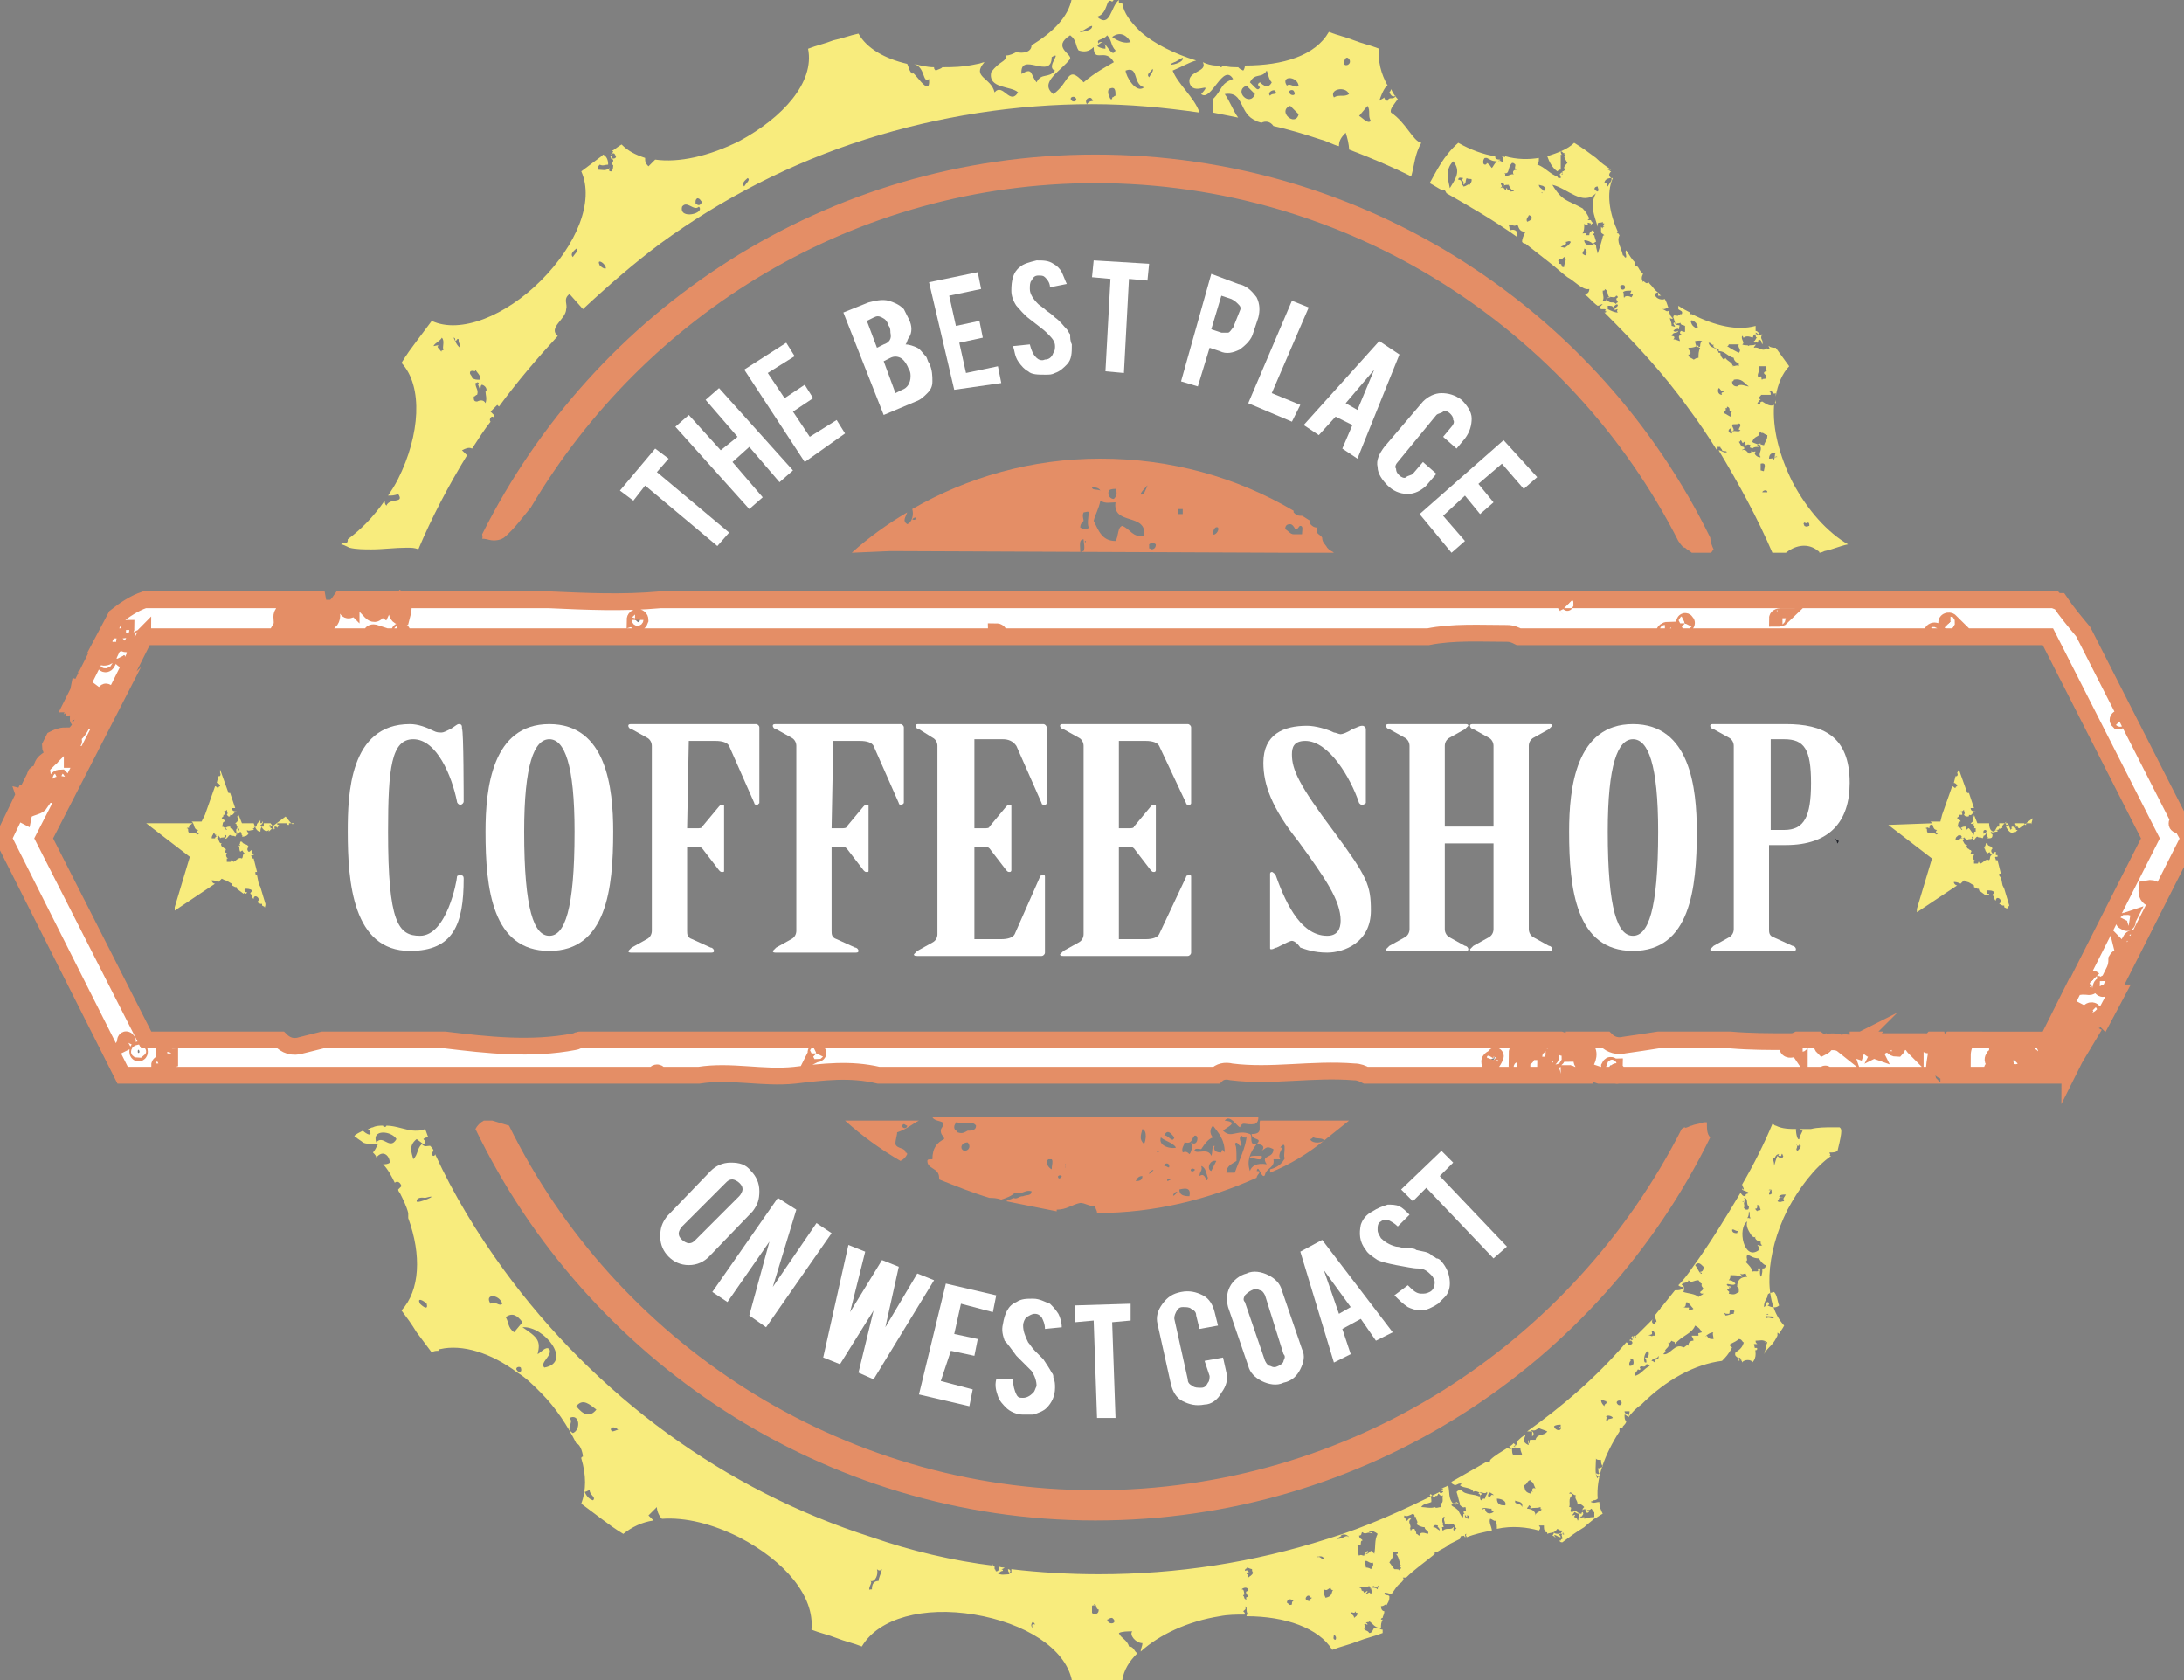 <?xml version="1.0" encoding="utf-8"?>
<!-- Generator: Adobe Illustrator 25.0.0, SVG Export Plug-In . SVG Version: 6.00 Build 0)  -->
<svg version="1.1" id="Layer_1" xmlns="http://www.w3.org/2000/svg" xmlns:xlink="http://www.w3.org/1999/xlink" x="0px" y="0px"
	 viewBox="0 0 130 100" style="enable-background:new 0 0 130 100;" xml:space="preserve">
<rect x="0" y="0" width="130" height="100" fill="#808080" stroke="none"/>
<style type="text/css">
	.st0{fill:#F8EC7D;}
	.st1{fill:#E48E66;}
	.st2{fill:#FFFFFF;}
	.st3{fill:#21242B;}
	.st4{fill:#FFFFFF;stroke:#E48E66;stroke-miterlimit:10;}
</style>
<g>
	<g>
		<g>
			<path class="st0" d="M109.5,67.1c-0.1,0-0.3,0-0.4,0c-0.4,0-0.9,0-1.3,0.1c-0.2,0-0.4,0-0.7,0c0.1,0,0.1,0.1,0.2,0.1
				c-0.1,0.2-0.2,0.4-0.2,0.5c-0.1,0.1-0.2-0.3-0.2-0.6c0,0,0,0,0.1,0c-0.5,0-0.9,0-1.3-0.2c-0.1,0-0.1-0.1-0.2-0.1
				c-0.5,1.2-1.1,2.4-1.8,3.6l0,0c0,0.1,0.1,0.2,0.1,0.3c-0.1,0-0.1-0.1-0.1-0.1v0.1c0.1,0.1,0.3,0.1,0.4,0.2
				c-0.1,0.1-0.2,0-0.2,0.2c-0.2,0-0.2-0.1-0.3-0.2c-0.9,1.5-1.8,3-2.9,4.5c-0.2,0.3-0.5,0.7-0.8,1c0.1,0.1,0.2,0.1,0.3,0.1
				c0,0-0.1,0.1,0,0.1c-0.2,0.1-0.3,0.1-0.5,0.1c-0.4,0.5-0.8,1-1.2,1.5l0,0c0,0.2,0.1,0.2,0.1,0.4c-0.2-0.1,0,0.2-0.1,0.1
				c-0.2,0-0.2-0.2-0.1-0.3c-0.3,0.3-0.6,0.6-0.9,0.9l0,0c-0.1,0.1-0.2,0.1-0.1,0.2c-0.1,0-0.1,0-0.1-0.1c-0.1,0,0,0.1-0.1,0.1
				c0,0,0,0,0-0.1l-0.1,0.1c0,0,0,0.1,0.1,0.1c0,0.1-0.1,0-0.1,0.1c0-0.1-0.1-0.1-0.1,0h0.1c0.2,0.2-0.1,0.3-0.2,0.2
				c0-0.1-0.1-0.1-0.1-0.1l0,0C95,82,93,83.7,90.9,85.2c0.1,0,0.2,0,0.3,0v0.3c0.2-0.2,0-0.3-0.1-0.4c0.3,0.1,0.3,0,0.5-0.1
				c0.2,0.1,0.3,0.1,0.5,0.2c-0.2,0.3-0.6,0.1-0.7,0.5c-0.2,0-0.1,0-0.3,0c-0.1,0,0,0.2-0.1,0.2c0-0.3-0.1-0.2,0,0.1
				c-0.1,0-0.2-0.1-0.3-0.2c0-0.2,0.1-0.3,0.1-0.4c-0.2,0.1-0.3,0.2-0.5,0.4c0,0.2-0.1,0.3-0.2,0.3c0-0.1,0.1,0,0.1-0.1l-0.1-0.1
				c-0.1,0.1-0.2,0.2-0.3,0.2c0.1,0,0.1,0.1,0.2,0.1c-0.1,0.1-0.2,0-0.3,0c-0.3,0.2-0.7,0.4-1,0.7c0,0.1,0,0.1-0.2,0.1
				c-0.7,0.4-1.4,0.8-2.1,1.2c0,0.1,0,0.1,0.2,0.2c0.1,0,0.2-0.1,0.3-0.1c0.2,0,0,0.1,0,0.1c0.2,0.2,0.7,0.1,0.8,0.4
				c0.1-0.1,0.3,0,0.5,0.1c0,0.1-0.2,0.1-0.1,0.2c-0.3-0.2-0.9-0.1-1.1-0.4c-0.2,0-0.2,0-0.3,0.1c0.1,0.3,0.1,0.4,0.2,0.7
				c-0.2,0-0.2-0.1-0.4,0c-0.3-0.3-0.2-0.7-0.3-1.1c-0.1,0.1-0.2,0.1-0.4,0.2h0.1c0,0.1-0.1,0-0.1,0.1s0.1,0,0.1,0.1
				c-0.1,0.1-0.2,0.1-0.2,0c-2.2,1.1-4.4,2.1-6.7,2.8c-4.4,1.4-8.9,2.1-13.6,2.1c-1.7,0-3.5-0.1-5.2-0.3c0,0.1,0,0.1,0,0.2
				s-0.3-0.1-0.1,0.1c-0.3,0-0.5,0.1-0.8-0.1c0.2,0.1,0.2-0.1,0.4-0.1c0-0.1-0.1-0.1-0.1-0.1s0.1,0,0.2-0.1c-0.1,0-0.3,0-0.4-0.1
				c0.1,0.1,0.1,0.2,0,0.3c-0.2,0.1-0.1-0.1-0.2-0.1c0-0.1,0-0.1,0-0.2c-2.5-0.3-5-0.9-7.3-1.7c-4.4-1.4-8.5-3.5-12.2-6.2
				s-7-6-9.7-9.7c-1.6-2.2-3-4.5-4.1-6.9c0,0,0,0.1-0.1,0.1s-0.1-0.2,0-0.3c0-0.1-0.1-0.2-0.2-0.3c-0.2,0-0.3,0.1-0.5-0.1
				c-0.3,0.3-0.2,0.6-0.5,0.9c-0.1-0.4-0.3-0.8,0.2-1.2l0.4,0.3c0.2-0.1,0.1-0.2,0-0.3c0.1-0.1,0.2-0.1,0.3-0.1
				c-0.1-0.2-0.1-0.3-0.2-0.5c-0.2,0.1-0.4,0.1-0.6,0.1c-0.5,0-1.1-0.3-1.7-0.3c0,0.1-0.2,0.1-0.2,0l0,0c-0.2,0-0.4,0-0.6,0.1
				c-0.1,0-0.2,0.1-0.3,0.1l0.1,0.1c0.2,0.4-0.2,0.2-0.4,0l0,0c-0.2,0.1-0.4,0.2-0.5,0.3c0,0.1,0.1,0.1,0.1,0.1
				c0.1,0.1,0.3,0.2,0.4,0.3c0.2,0.1,0.5,0.1,0.9,0.1c-0.1,0.2-0.2,0.4-0.3,0.5c0.1,0.1,0.2,0.2,0.2,0.3c0.4-0.5,0.8-0.1,0.8,0.3
				c-0.1,0.1-0.3,0.1-0.4,0.1c0.3,0.3,0.5,0.7,0.7,1.1c0.1-0.1,0.3-0.1,0.4,0.2l-0.2,0.2c0,0.1,0.1,0.2,0.1,0.2
				c0.2,0.4,0.4,0.8,0.5,1.2l0,0c0,0.1,0,0.2,0,0.3c0.8,2.2,0.7,4.3-0.4,5.5c0.3,0.4,0.6,0.8,0.9,1.3c0.3,0.4,0.6,0.8,0.9,1.2
				c0.1-0.1,0.3-0.1,0.4-0.1c0-0.1,0-0.1,0.1-0.1c1.3-0.3,3,0.2,4.6,1.4l0,0l0,0c0.5,0.3,0.9,0.7,1.4,1.2c0.9,0.9,1.6,2,2.1,3
				c0.3,0.1,0.4,0.7,0.4,0.8c0,0-0.1,0-0.1,0.1c0.3,1,0.3,1.9,0,2.7c0.4,0.3,0.8,0.6,1.2,0.9s0.8,0.6,1.3,0.9
				c0.5-0.4,1.1-0.7,1.8-0.8c-0.1-0.1-0.2-0.2-0.3-0.3l0.5-0.5c0,0.2,0.1,0.5,0.3,0.7l0,0c1.4-0.1,3,0.3,4.6,1.1
				c2.7,1.4,4.5,3.5,4.3,5.5c0.5,0.2,1,0.3,1.5,0.5s1,0.3,1.5,0.5c1-1.7,3.7-2.4,6.7-1.9s5.4,2,5.8,3.9h1.5h1.5
				c0.1-0.6,0.4-1.1,0.9-1.6c-0.2-0.1-0.2-0.4-0.5-0.4c-0.1-0.4-0.5-0.5-0.6-0.8c0.2-0.1,0.5-0.1,0.8-0.1c-0.2,0.2,0.2,0.7,0.6,0.7
				c0,0.2-0.1,0.3-0.1,0.5l0,0c1.1-1,2.8-1.8,4.7-2.1c0.5-0.1,1-0.1,1.5-0.1c0-0.1,0-0.1-0.1-0.2c0.1-0.1,0.2-0.1,0.1-0.3l0.1,0.1
				c0,0.2,0,0.3,0.1,0.4c-0.1,0-0.1,0-0.1,0.1c2.3,0,4.3,0.7,5.1,2c0.5-0.2,1-0.3,1.5-0.5s1-0.3,1.5-0.5c0-0.1,0-0.2,0-0.3V97
				c-0.2,0-0.2-0.2-0.5-0.1c-0.1,0.1-0.1,0.3-0.3,0.3c-0.1-0.2-0.3-0.1-0.3-0.3c0.1,0,0.1,0.1,0.1,0.1c-0.1-0.2,0-0.2-0.1-0.3
				c0.1-0.1,0.1,0,0.2,0c0,0,0-0.1-0.1-0.1c0.1-0.1,0.2,0,0.2-0.1c0.2,0.1,0.3,0.4,0.7,0.4c0-0.2,0-0.3,0.1-0.5c0,0,0,0-0.1,0
				c0,0,0-0.1,0.1-0.1c0-0.1,0.1-0.2,0.1-0.4c-0.1,0-0.2-0.1-0.2-0.3c0.2,0,0.2-0.1,0.3-0.1c0,0,0,0,0,0.1c0.1-0.2,0.2-0.3,0.2-0.5
				V95l0,0c-0.1-0.1-0.3,0-0.3-0.2c0.1,0,0.2,0,0.4,0.1c0.2-0.2,0.3-0.5,0.6-0.7l0,0c0.1-0.1,0.2-0.2,0.1-0.3c0.1,0,0.2,0,0.2,0
				c0.5-0.5,1.1-0.9,1.7-1.4c0,0,0,0,0-0.1c0.1,0,0.1,0,0.1,0c0.3-0.2,0.6-0.3,0.8-0.5c0.2-0.1,0.4-0.2,0.6-0.3
				c0-0.1,0.1-0.2,0.1-0.2c0.1,0.1,0.1-0.1,0.2,0.1c0.1,0-0.1-0.2,0.1-0.2c-0.1,0.1,0,0.1,0,0.2c0.5-0.2,1-0.3,1.5-0.4
				c0-0.2-0.2-0.5-0.1-0.7c0.1,0,0.3,0.2,0.3,0.1c0.1,0.1,0.1,0.3,0.1,0.5c0.9-0.2,1.8-0.1,2.5,0.1c0.1-0.1,0.1-0.2,0-0.3h0.3
				c0,0.2,0,0.3,0.1,0.3c0,0.1,0,0.1,0,0.1c0.1,0,0.1,0,0.1,0.1c0.2-0.1,0.4,0,0.6-0.3c0.2,0.1,0.1,0.1,0.3,0.1
				c0,0.1-0.1,0.1-0.1,0.2c-0.2,0-0.4,0-0.4-0.1c0,0,0,0.1-0.1,0.2c0.1,0,0.1,0.1,0.2,0.1l-0.1-0.1c0.1-0.1,0.2,0.1,0.4,0.1
				c0-0.1-0.1-0.1-0.1-0.2s0.1,0,0.1,0c0.1,0,0.2,0,0.1-0.1c0.1,0,0,0.1,0.1,0.1c0,0.1-0.1,0-0.1,0c-0.1,0.1,0,0.1,0,0.3
				c-0.1,0-0.1,0.1-0.1,0.1h-0.1c0.1,0.1,0.1,0.1,0.2,0.1c0.4-0.3,0.8-0.6,1.3-0.9c0.2-0.2,0.5-0.4,0.7-0.6c-0.2,0-0.4,0-0.7,0.1
				c0.1-0.2-0.2,0-0.3-0.1c-0.1,0.1,0,0.2-0.1,0.2c0-0.1-0.1-0.2-0.2-0.2c0-0.1,0.2-0.2-0.1-0.1c0-0.1,0.1-0.1,0.1-0.2
				c0.1,0,0.1,0.1,0.3,0.1v0.2c0.1,0.1,0.1-0.2,0.1,0c0.1-0.1,0.2-0.2,0.1-0.3c-0.1,0,0,0.1-0.1,0.1c-0.2,0-0.3-0.3-0.5-0.1
				c-0.3,0,0.1-0.3-0.2-0.3c0.1-0.2-0.1-0.5,0.2-0.7c0-0.1-0.1-0.1-0.2-0.1c0.1-0.2,0.2,0.1,0.4,0.1c-0.1,0.2,0.1,0.3,0.1,0.5
				c0.2,0,0.3,0.1,0.4,0.2c-0.1,0.1-0.1,0.1-0.1,0.2c0.1-0.2,0.4,0.1,0.5-0.1c0.1,0,0.1,0.2,0.2,0.2c0,0.2,0,0.4,0,0.4
				c0.2-0.1,0.3-0.2,0.5-0.3l0,0l0,0l0,0c-0.1-0.2-0.2-0.4-0.2-0.7c-0.2,0-0.3,0.1-0.5,0c0-0.1,0.2,0,0.1-0.1c0.1,0,0.2,0,0.3-0.1
				c-0.1-1.2,0.4-2.6,1.3-4c0-0.1,0-0.1,0-0.2c0.1,0,0.2,0,0.2-0.1c0.1-0.1,0.2-0.2,0.2-0.3c-0.1-0.1-0.1-0.2-0.1-0.4
				c0.1,0,0.1,0.1,0.2,0.1c0-0.2-0.2-0.1-0.2-0.3c0.1,0,0.1,0,0.3,0c0,0.2-0.1,0.3-0.1,0.4c0.2-0.3,0.5-0.6,0.8-0.8
				c1.5-1.5,3.2-2.4,4.8-2.6c0.2-0.2,0.4-0.4,0.6-0.8c-0.1-0.1-0.2-0.1-0.1-0.2c0.2-0.1,0.4-0.2,0.5-0.3c0.2,0,0.2,0.2,0.3,0.2
				c-0.1,0.3-0.2,0.4-0.5,0.6c-0.1,0.3,0.2,0.2,0.2,0.5c0.1,0,0-0.1,0-0.2c0.1,0,0.1,0.1,0.2,0.1c-0.2,0.1,0,0,0,0.2l0,0
				c0.1-0.2,0.6-0.2,0.6,0c0.3-0.3,0.2-0.7,0.1-1.1h0.2c-0.1-0.1-0.1-0.1-0.1-0.2c0.3,0,0.4-0.1,0.7,0.1c-0.1,0.2-0.1,0.5-0.2,0.7
				l0,0c0.1-0.2,0.3-0.4,0.4-0.5c0.2-0.2,0.3-0.4,0.4-0.6l0,0l0,0c0,0,0,0,0-0.1l0,0c0-0.1,0-0.1,0.1,0c0.1-0.2,0.2-0.3,0.3-0.5
				c-1.3-1.4-1.1-4.3,0.2-6.9c0.7-1.3,1.6-2.5,2.6-3.2h-0.1c0.1-0.1,0-0.1,0-0.2c0.2,0,0.5,0,0.5-0.2l0,0
				C109.7,67.2,109.6,67.2,109.5,67.1z M22.4,68c-0.3-0.8,0.9-0.7,1.2-0.2C23.2,68.5,22.8,67.5,22.4,68z M25,77.6
				c-0.2-0.4,0.2-0.2,0.4,0C25.5,78,25.2,77.8,25,77.6z M24.8,71.5c0-0.3,0.5-0.2,0.5-0.2C26.4,71,24.8,71.7,24.8,71.5z M29.2,77.6
				c-0.4-0.6,0.5-0.6,0.7,0C29.7,77.8,29.5,77.4,29.2,77.6z M30.8,81.6c-0.2-0.2,0.1-0.3,0.2-0.2C31.1,81.7,30.9,81.7,30.8,81.6z
				 M30.6,79.3c-0.4-0.3-0.3-0.6-0.5-0.9c0.4-0.3,0.7-0.1,1,0.3L30.6,79.3z M32.4,81.4c-0.3-0.3,0.5-0.7,0.3-1.1
				c-0.2-0.2-0.5,0.2-0.7,0.3c0.2-0.8,0-1-0.9-1.6C32.4,78.9,34.1,81.1,32.4,81.4z M34.1,85.3c-0.5-0.3,0.1-0.6-0.2-0.9
				C34.5,84.1,34.6,85.1,34.1,85.3z M35.3,89.3c-0.3-0.1-0.4-0.3-0.5-0.5c0.1,0,0.2-0.1,0.3-0.1C35.1,89,35.5,89.1,35.3,89.3z
				 M34.3,83.7c0.4-0.5,0.8-0.1,1.2,0.2C35.1,84.4,34.7,84.2,34.3,83.7z M36.4,85.2c0-0.1-0.1-0.1,0-0.2s0.3,0,0.4,0.1
				C36.7,85.1,36.6,85.2,36.4,85.2z M52.3,94.1c-0.3,0-0.4,0.2-0.4,0.5c-0.1,0-0.2,0-0.1,0.1c-0.2-0.2,0.2-0.5,0-0.6
				c0.3,0.1,0.5-0.4,0.4-0.7c0.1,0.1,0.2,0.1,0.3,0C52.4,93.8,52.3,93.9,52.3,94.1z M61.5,96.9c-0.2-0.1-0.1-0.3,0-0.4
				c0,0.1,0.1,0.1,0.1,0.2C61.4,96.6,61.4,96.8,61.5,96.9z M65.3,96.1c-0.2-0.1-0.2,0-0.3-0.1c0-0.2,0-0.3,0-0.4s0.3,0,0.1-0.1
				c0.2-0.1,0.1,0.3,0.3,0.3C65.4,96.1,65.2,96,65.3,96.1z M65.9,96.4c0.1,0,0.1-0.1,0.3-0.1C66.6,96.6,66,96.8,65.9,96.4z M80.8,92
				c0-0.1,0.2,0,0.2-0.1s0-0.2,0.1-0.2c0-0.1-0.2-0.1-0.2-0.3c0.2,0,0.1-0.2,0.2-0.2c0.2,0.2,0.3-0.1,0.6,0.1c0-0.1-0.1-0.1-0.2-0.1
				c0-0.2,0.4,0,0.5,0.1c-0.2,0.4-0.1,0.7-0.2,1.2c0-0.1-0.2-0.1-0.1-0.2c-0.2,0-0.2,0.2-0.4,0.2c0-0.1,0.2,0,0.1-0.2
				c-0.1,0.1-0.2,0.2-0.2,0.3c-0.1,0-0.2-0.1-0.3,0C80.7,92.3,80.9,92.1,80.8,92z M81.3,92.9c0.1,0,0.3,0.2,0.4,0.1
				c0.1,0.1,0,0.3-0.1,0.4c-0.1-0.1-0.3-0.1-0.3-0.1C81.3,93.1,81.2,93,81.3,92.9z M74.2,95.2C74,95.2,74.1,95,74,95
				c0-0.1,0.1-0.1,0.1-0.1c-0.1-0.1,0-0.3-0.2-0.3c0.1-0.1,0.4-0.2,0.4,0.1c-0.3,0,0,0.3,0,0.3C74.3,95.1,74.1,95,74.2,95.2z
				 M74.6,93.6c-0.1,0.2-0.2,0.2-0.3,0.3c-0.1,0,0.1-0.2-0.1-0.2c0-0.1,0.2,0,0.2-0.1c-0.2,0,0-0.2-0.3-0.1c0-0.2,0.2-0.1,0.1-0.2
				c0.1,0,0.2,0.1,0.4,0.1C74.5,93.2,74.5,93.6,74.6,93.6z M76.9,95.5c-0.2,0.1-0.2-0.1-0.3-0.1c0-0.2,0.2-0.3,0.4-0.1
				C76.9,95.3,76.9,95.4,76.9,95.5z M78,95.3c-0.2,0-0.4-0.1-0.2-0.3c0.2-0.1,0.1,0.1,0.3,0.1C78,95.2,77.9,95.2,78,95.3z
				 M78.4,92.7C78.4,92.6,78.5,92.6,78.4,92.7c0.1-0.1,0.4-0.1,0.4,0.1C78.6,92.8,78.6,92.6,78.4,92.7z M79.5,97.6
				c-0.2,0-0.1-0.2-0.1-0.3C79.4,97.3,79.6,97.4,79.5,97.6z M78.9,95.1c-0.1-0.2-0.1-0.3-0.1-0.5c0.2,0.1,0.2,0,0.4-0.1
				c0,0.1,0.1,0.2,0.2,0.1C79.2,94.7,79.4,95,78.9,95.1z M79.6,91.6c0-0.1,0.4-0.2,0.2-0.2c0.1-0.1,0.4-0.1,0.5,0.1
				C80.1,91.3,80,91.6,79.6,91.6z M80.6,96.3c0-0.2-0.2-0.2-0.2-0.3c0.1-0.1,0.2,0.1,0.3-0.1c0,0.1,0,0.1,0.1,0.1
				C80.8,96.2,80.7,96.2,80.6,96.3z M81.6,94.9c-0.1-0.2-0.1-0.1-0.3,0c0-0.1,0.1-0.1,0.1-0.2c-0.1,0-0.1,0.1-0.2,0.1
				c0,0-0.1-0.2-0.1-0.1c-0.1,0,0-0.2-0.2-0.2c0.2-0.1,0.4,0,0.6-0.1c0.1,0.1,0.1,0.2,0,0.2c0.1,0,0.1-0.1,0.1-0.1
				C81.6,94.6,81.7,94.7,81.6,94.9C81.6,94.8,81.6,94.9,81.6,94.9z M82,94.6c-0.1-0.1-0.2-0.1-0.3-0.1c0-0.3,0.3,0.2,0.3-0.1
				C82.1,94.3,82,94.5,82,94.6z M86,90.3C86,90.3,85.9,90.3,86,90.3c-0.1,0.2,0,0.2,0,0.4C85.8,90.8,85.8,90.2,86,90.3z M83.4,93.3
				c0,0.1-0.1,0.1-0.1,0.2c0-0.1-0.1-0.1-0.3-0.1c-0.1-0.1-0.2-0.3-0.3-0.4c0-0.1,0,0,0,0c0.1-0.2,0.3-0.3,0.2-0.7
				c0.1,0.2,0.2,0,0.3,0.1c0,0.1,0,0.1-0.1,0.1c0.2,0.2,0.2,0.6,0.3,0.7C83.4,93.2,83.2,93.3,83.4,93.3z M84.5,91.4
				c-0.1,0-0.1-0.1-0.2-0.1c0-0.2-0.1-0.2-0.1-0.3c-0.1,0-0.2,0-0.2,0.1c-0.1,0,0-0.2-0.1-0.1c0.2-0.2-0.2-0.4,0.1-0.6
				c-0.2-0.1-0.2,0.2-0.3,0.1c0.1-0.1-0.2-0.1-0.1-0.3c0.1,0.1,0.3,0,0.5-0.1c0.2,0.1,0,0.2,0.2,0.2c-0.1,0.1,0.2,0.3,0,0.4
				c0.1,0.1,0.3,0.2,0.5,0.2c0,0.2,0.3,0.2,0.2,0.4C84.7,91.2,84.5,91.2,84.5,91.4z M84.6,89.7c0.1-0.2,0.4-0.2,0.6-0.3
				c0-0.2,0-0.3-0.1-0.4c0.1-0.2,0.1,0.1,0.3,0.1c0.1,0,0-0.1,0-0.1c0.1,0.1,0.2,0,0.2-0.1c0.2,0.1,0.1,0.2,0.3,0.1
				c-0.1,0.1,0.1,0.5-0.2,0.5c0.2,0.1,0,0.2,0.1,0.2c-0.2,0-0.3,0.1-0.4,0C85.2,89.8,84.8,89.7,84.6,89.7z M85.3,90.9
				C85.3,90.8,85.5,90.8,85.3,90.9c0.1-0.2,0.2-0.1,0.3-0.1c-0.1,0.1,0.1,0.1,0.1,0.3C85.5,91,85.5,90.9,85.3,90.9z M86.6,91.1
				c-0.2,0,0-0.2-0.1-0.2c-0.1,0.2-0.4,0-0.6,0.2c-0.1,0,0-0.2-0.1-0.2c0-0.1,0,0,0,0c0.3,0,0-0.1,0.1-0.2c0.1,0,0.4,0.1,0.5,0
				c0.2,0,0.2,0.2,0.3,0.3C86.6,91,86.6,91.1,86.6,91.1z M87.4,90.4c-0.1,0-0.1-0.1-0.2-0.1v-0.2c-0.1,0-0.1,0-0.1,0.1
				c0,0.3-0.2-0.1-0.3-0.3c-0.2-0.2-0.3-0.2-0.4-0.3c0-0.2,0.3,0,0.1-0.1c0-0.1,0.2,0,0.1,0.1c0.1,0,0-0.2,0.1-0.2
				c0.2,0.1,0.3,0.4,0.5,0.3c0.1,0,0,0.3,0.1,0.2c0,0.1-0.1,0-0.2,0.1c0.1,0.1,0.1,0.2,0.2,0.3c0.1,0,0-0.1,0-0.1
				C87.5,90.2,87.5,90.3,87.4,90.4z M88,88.9c0.1-0.2,0.4,0.1,0.5-0.1c0.1,0.1-0.1,0.2-0.1,0.4c-0.1,0-0.2,0-0.2,0.1
				C88,89.3,88.2,88.9,88,88.9z M88.4,89.8c-0.2,0-0.1,0.1-0.2,0c0.2-0.1,0.3,0,0.6,0c-0.1,0.1,0.1,0.1,0.1,0.2
				C88.6,90.2,88.4,90,88.4,89.8z M88.6,89.1c-0.1-0.2,0.1-0.2,0.1-0.3c0,0.1,0.2,0.1,0.2,0.2C88.7,88.9,88.8,89.1,88.6,89.1z
				 M89.1,89.2c0.2,0,0.6,0.1,0.5,0.4C89.4,89.6,89.1,89.6,89.1,89.2z M90.5,86.2c0,0.2,0.1,0.3,0.1,0.4c-0.1,0-0.3,0-0.5,0
				c-0.1,0-0.1-0.3-0.1-0.4C90.2,86.1,90.3,86.2,90.5,86.2z M90.6,89.7c-0.1-0.3-0.5-0.1-0.4-0.4C90.2,89.4,90.7,89.3,90.6,89.7
				L90.6,89.7z M90.7,88.4c0.2,0,0.2-0.3,0.4-0.3c0,0.1,0,0.1,0.1,0.1c0.1,0.1,0.1,0.2,0.2,0.4c-0.2-0.1-0.2,0.1-0.2,0.1
				c0,0.1,0.1,0.1,0.1,0.1c0,0.1,0,0,0,0c-0.1,0-0.2-0.1-0.2,0.1C90.7,88.8,90.8,88.6,90.7,88.4z M91.4,90.2c0-0.3-0.3-0.4-0.5-0.4
				c0-0.1,0.1-0.1,0.1-0.2c0.1,0,0.2,0.2,0,0.1c0,0,0.1,0,0.1,0.1c0.2-0.1,0.3,0,0.6-0.1c0,0.1,0,0.2,0.1,0.1
				C91.7,90,91.4,90,91.4,90.2z M92.5,84.9c0.1-0.1,0.3-0.1,0.4-0.1c0,0.1,0,0.2-0.1,0.1c0,0.1,0.1,0.1,0.1,0
				C93,85.2,92.6,85.2,92.5,84.9z M95.1,87.4C95.1,87.5,95.2,87.4,95.1,87.4C95.2,87.5,95.1,87.5,95.1,87.4c0.1,0.2,0,0.2,0.1,0.3
				c-0.1,0.1-0.1,0-0.2,0c0,0.1,0.1,0.2,0.2,0.2c0,0.1-0.1-0.1-0.1,0.1c-0.2-0.2-0.1-0.9-0.1-1.2c0,0.1,0.2,0.1,0.3,0.1
				c0,0.2,0,0.2,0.1,0.4C95.2,87.4,95.2,87.4,95.1,87.4z M95.6,83.4c0.1,0.2-0.1,0.1-0.1,0.3c-0.1-0.1-0.2-0.2-0.2-0.4
				C95.4,83.3,95.5,83.4,95.6,83.4z M95.7,84.6c-0.2,0,0-0.2-0.1-0.3c0.1-0.1,0.4,0,0.4,0.1C95.8,84.5,95.7,84.4,95.7,84.6z
				 M96.3,83.6c-0.2-0.2,0.1-0.3,0.2-0.2C96.6,83.6,96.4,83.7,96.3,83.6z M97,81.3C97,81.2,96.9,81.2,97,81.3
				c-0.1-0.3,0.2-0.3,0-0.4c0-0.1,0.2,0,0.2,0C97.3,81.2,97.2,81.3,97,81.3z M97.3,81.9c0-0.2,0.1-0.2,0.2-0.4
				c0.1,0.1,0.2,0,0.1-0.1c0.1-0.2,0.3,0.1,0.4-0.2c0.1,0,0.1,0,0.2,0.1C97.8,81.5,97.7,81.8,97.3,81.9z M98.1,80.8h-0.2
				C98,80.9,98,81,98,81.1c-0.1,0-0.1,0-0.1-0.1v0.1c-0.1-0.2,0-0.6,0.2-0.7C98.2,80.6,98.1,80.7,98.1,80.8z M105.4,70.8
				c0.1,0,0,0.2,0.1,0.2c-0.1,0.1-0.1,0.1-0.2,0.1C105.3,71,105.3,71,105.4,70.8C105.3,70.9,105.2,70.8,105.4,70.8z M104.6,71.7
				C104.6,71.7,104.7,71.7,104.6,71.7c0.2,0.1,0.1,0.1,0.2,0.3c-0.1,0.1-0.2,0-0.2,0.1c0,0,0,0-0.1-0.1c0,0,0-0.1-0.1-0.1
				C104.6,72,104.6,71.9,104.6,71.7z M103.8,71.3c0.3,0,0.1,0.4,0.3,0.5c0,0.1,0,0.2-0.1,0.2s-0.1,0-0.2-0.1
				c0.1-0.2-0.1-0.3,0.1-0.4c0-0.1-0.1,0.1-0.2,0C103.8,71.5,104,71.5,103.8,71.3z M104.2,72.5C104.1,72.4,104.1,72.4,104.2,72.5
				C104.1,72.6,104.1,72.5,104.2,72.5H104c0.1-0.1,0.1-0.3,0.1-0.4C104.2,72.2,104.1,72.4,104.2,72.5z M104,72.7
				c-0.1,0.3,0.1,0.6,0.3,0.9c0.1,0,0.1,0.1,0.2,0c-0.1,0.1,0.1,0.3,0.3,0.3c0,0.1,0,0.2,0.1,0.2c-0.1,0.1-0.2,0-0.3,0
				c0.1,0.1,0.1,0.2,0.1,0.3C103.8,75.1,103.4,73.1,104,72.7z M103.5,73.2c0.1-0.1-0.1,0.1-0.1,0.2c-0.1,0-0.3,0-0.3-0.2
				C103.2,73.1,103.4,73.4,103.5,73.2z M98.3,79.2c0.2,0,0.2,0.2,0.2,0.3c0,0,0,0-0.1,0s0,0.1,0,0c-0.1,0.1-0.2-0.1-0.4,0
				C98.3,79.4,98.4,79.5,98.3,79.2z M98.7,80.9c-0.1,0-0.2,0-0.2,0.2C98.4,81,98.3,81,98.3,81c0.1-0.2,0.4-0.1,0.4-0.3
				C98.8,80.8,98.6,81,98.7,80.9z M101.1,79.5C101.1,79.5,101.1,79.6,101.1,79.5c-0.2,0-0.3,0-0.4,0c0,0.1,0.1,0.1,0.1,0.3
				c-0.2,0-0.3,0.1-0.3,0.3c-0.1-0.1-0.2,0.1-0.3,0.1c-0.5-0.3-0.8,0.5-1.2,0.4c0.1-0.1,0.2-0.2,0.1-0.2c0.1-0.2,0.3-0.2,0.2-0.5
				c0.1,0.1,0.1,0,0.2-0.1c0.1,0.1,0.2,0,0.2,0.2c0.4-0.5,1-0.6,1.2-1.1c0.2,0.1,0.3,0.2,0.4,0.4C101,79.4,101.1,79.3,101.1,79.5z
				 M100.2,77.8c0.2,0,0.1-0.2,0.2-0.3c0.2,0.1,0.2,0.2,0.4,0.4c-0.1,0.1-0.2,0-0.3,0.1C100.6,77.7,100.5,77.9,100.2,77.8
				C100.4,77.8,100.3,77.8,100.2,77.8z M101.1,77.2c-0.2-0.2-0.6-0.2-0.9-0.3c0.1-0.2,0-0.5-0.1-0.4c0-0.2,0.4-0.1,0.4-0.3
				c0.2,0.2,0.3,0,0.6,0c0.1,0.1,0.1,0.2,0.2,0.2c-0.1,0.3,0.3,0.2-0.1,0.5c0,0.1,0.1,0.1,0.2,0.1C101.3,77.1,101.2,77.1,101.1,77.2
				z M100.9,75.3c0.2-0.2,0.3-0.1,0.5,0.1c0,0.1,0,0.3-0.2,0.3c0,0.1,0.1,0,0.1,0.1C101.2,75.9,101,75.4,100.9,75.3z M102,79.7
				c-0.2,0-0.3,0-0.4-0.2c-0.1,0.1-0.1,0-0.1,0.1c0-0.1,0.3-0.3,0.5-0.3C101.9,79.3,102,79.6,102,79.7z M103.2,78.2
				c-0.2,0-0.3,0.1-0.5,0.1c0-0.1-0.1-0.1-0.1-0.2c0.1,0.1,0.1,0.1,0.3,0.1c0.1,0,0-0.2,0.1-0.2h0.2C103.3,78.1,103.2,78,103.2,78.2
				z M104,76c-0.4,0-0.6,0.2-0.6,0.6c0.1,0,0.1,0.1,0.1,0.2v0.1c-0.2,0.1-0.2,0.2-0.6,0.1c0.1-0.2-0.1-0.1-0.1-0.3
				c0.1,0.1,0.2-0.1,0.1-0.1c-0.1-0.1,0.1,0,0.1,0.1v-0.1c0-0.1-0.1,0-0.2-0.1c-0.1-0.2,0.4,0.1,0.5-0.1c-0.1-0.1-0.2-0.2-0.4-0.2
				c0.1-0.1,0.1-0.2,0.1-0.3c0.3,0,0.4,0,0.7,0.1c0-0.1-0.1-0.1-0.1-0.2c0.1,0.1,0.2,0,0.3,0C103.9,75.8,103.9,75.8,104,76z
				 M104.9,75.7c-0.1,0.7-0.2-0.1-0.1-0.2c-0.1,0-0.2,0-0.2,0c0.2,0.3-0.2,0.1-0.3,0.2c0-0.2-0.2-0.4-0.4-0.6c0.2-0.1,0-0.2,0.1-0.4
				c0.2,0,0.3,0.2,0.7,0.2c0.1,0.2,0.3,0.4,0.4,0.4c0,0.2-0.1,0.2-0.2,0.2C104.9,75.5,104.9,75.5,104.9,75.7z M105.6,78.4
				c-0.1,0.2-0.3-0.1-0.5,0.1v-0.2l0.1-0.1c0.2,0.1-0.1,0-0.1,0.1C105.2,78.4,105.4,78.3,105.6,78.4
				C105.6,78.4,105.5,78.4,105.6,78.4C105.4,78.4,105.5,78.4,105.6,78.4z M105.9,77.7c-0.2,0.2-0.5,0.1-0.7,0c0,0,0.1,0,0.1-0.1
				c0,0,0-0.1-0.1-0.1c-0.2,0.1,0,0.2-0.2,0.3c0-0.3,0.1-0.4,0.2-0.6c0,0,0-0.2,0.1-0.2c-0.1,0,0.3-0.1,0.3-0.1
				C105.8,77.1,105.8,77.5,105.9,77.7z M105.6,69.4c0-0.2,0-0.2-0.1-0.5c0.2,0.2,0.1-0.2,0.4-0.2c0,0-0.1,0.1,0,0.1
				c0.2,0.1,0.1-0.2,0.2-0.1c0,0.1,0.1,0.1,0,0.2s-0.2,0-0.3-0.1C105.7,69,105.7,69.1,105.6,69.4C105.7,69.4,105.6,69.3,105.6,69.4z
				 M106.2,71.5c-0.2,0-0.2,0.1-0.4,0c0,0,0.1-0.1,0.1-0.2c0.1,0,0.1-0.1,0.2,0c0-0.1-0.2,0-0.2-0.1c0.1-0.1,0.2-0.1,0.4-0.1
				C106.2,71.3,106.1,71.3,106.2,71.5z M107,68.5c-0.2-0.1,0.1-0.2-0.1-0.4c0.1,0,0,0.1,0.1,0.1s0.1,0,0.1-0.1
				C107.3,68.2,107.1,68.4,107,68.5z"/>
		</g>
		<g>
			<path class="st0" d="M87.1,91C87.2,91,87.2,91,87.1,91C87.2,90.9,87.2,90.9,87.1,91C87.1,90.9,87.1,90.9,87.1,91z"/>
		</g>
		<g>
			<path class="st0" d="M91.9,90.4L91.9,90.4C92,90.4,92,90.4,91.9,90.4L91.9,90.4z"/>
		</g>
		<g>
			<path class="st0" d="M104.3,80.3c0.1,0,0.2,0,0.2,0.1l0.1-0.1C104.6,80.2,104.5,80.2,104.3,80.3
				C104.3,80.2,104.3,80.3,104.3,80.3z"/>
		</g>
		<g>
			<path class="st0" d="M105.1,79.9C105.1,79.9,105.1,79.8,105.1,79.9C105.2,79.8,105.2,79.8,105.1,79.9
				C105,79.8,105,79.9,105.1,79.9z"/>
		</g>
		<g>
			<path class="st0" d="M89.1,90.4L89.1,90.4L89.1,90.4L89.1,90.4z"/>
		</g>
		<g>
			<path class="st0" d="M81.6,96.3c-0.1,0-0.1-0.1-0.2-0.1C81.3,96.4,81.6,96.4,81.6,96.3z"/>
		</g>
		<g>
			<path class="st0" d="M59.1,93.1L59.1,93.1C59,93.2,59.1,93.3,59.1,93.1z"/>
		</g>
		<g>
			<path class="st0" d="M23.9,69.9C23.8,70.9,23.8,68.9,23.9,69.9L23.9,69.9z"/>
		</g>
		<g>
			<path class="st0" d="M25,69.5c0.2,0,0.1,0.3,0,0.3C24.8,69.9,24.9,69.5,25,69.5z"/>
		</g>
		<g>
			<path class="st0" d="M26.2,72.5c-0.2,0-0.1-0.3,0-0.3C26.4,72.2,26.3,72.5,26.2,72.5z"/>
		</g>
		<g>
			<path class="st0" d="M35.2,82.8c0.2,0,0.1,0.3,0,0.3C35,83.2,35.1,82.8,35.2,82.8z"/>
		</g>
		<g>
			<path class="st0" d="M36.6,86.9c-0.1,0-0.1-0.1-0.2,0c0-0.1,0-0.2,0.1-0.3C36.7,86.7,36.5,86.8,36.6,86.9z"/>
		</g>
		<g>
			<path class="st0" d="M49.1,92.1c0,0,0-0.1,0-0.2c0.1,0.1,0.2-0.1,0.2,0.2C49.3,92,49.3,92.1,49.1,92.1z"/>
		</g>
		<g>
			<path class="st0" d="M51.9,93.2c0.2,0,0.1,0.3,0,0.3C51.7,93.5,51.8,93.2,51.9,93.2z"/>
		</g>
		<g>
			<path class="st0" d="M55,93.4c0-0.1,0-0.1,0-0.2c0.1,0,0.1,0.1,0.2,0.1C55.3,93.5,55.2,93.5,55,93.4z"/>
		</g>
		<g>
			<path class="st0" d="M60.1,93.6c-0.1,0-0.1-0.2-0.1-0.2C60.1,93.4,60.2,93.5,60.1,93.6C60.2,93.6,60.1,93.6,60.1,93.6z"/>
		</g>
		<g>
			<path class="st0" d="M80.9,93.2c0.2-0.1,0.1,0.2,0.2,0.2c0,0.1-0.2,0-0.2,0C81,93.4,80.9,93.4,80.9,93.2z"/>
		</g>
		<g>
			<path class="st0" d="M74.8,95c-0.1,0-0.2-0.1-0.3-0.1c0-0.1,0.2-0.1,0.2,0c0,0,0-0.1,0.1-0.1C74.9,94.8,74.9,94.9,74.8,95z"/>
		</g>
		<g>
			<path class="st0" d="M75.4,93L75.4,93c-0.1-0.2-0.1-0.2,0-0.2c0,0,0,0-0.1,0c0-0.1,0.1,0,0.1,0C75.5,92.9,75.4,92.9,75.4,93z"/>
		</g>
		<g>
			<path class="st0" d="M75.9,93L75.9,93c0.1,0.1,0.1,0.1,0.2,0.1C76.1,93.3,75.9,93.2,75.9,93z"/>
		</g>
		<g>
			<path class="st0" d="M78.8,95.5c0.1,0,0.2,0,0.2,0.2C78.8,95.7,78.7,95.8,78.8,95.5z"/>
		</g>
		<g>
			<path class="st0" d="M78.9,97L78.9,97c0.2-0.1,0.3,0,0.4,0C79.1,97,78.9,97.1,78.9,97z"/>
		</g>
		<g>
			<path class="st0" d="M80.3,91.8c0.1,0,0.3,0.1,0.3,0.2C80.4,92,80.3,92,80.3,91.8z"/>
		</g>
		<g>
			<path class="st0" d="M80.3,94.7c0.1,0,0.2-0.1,0.2-0.2c0.1,0,0.1,0.1,0.2,0.1c0,0.1-0.1,0.2-0.2,0.2c0.1,0.1,0.1,0,0.1,0.1
				C80.6,94.9,80.3,94.8,80.3,94.7z"/>
		</g>
		<g>
			<path class="st0" d="M82.1,94.2c-0.2-0.1,0.2-0.1,0.1-0.2c0-0.1,0.2,0.1,0.1,0.1C82.2,94.2,82.2,94.1,82.1,94.2z"/>
		</g>
		<g>
			<path class="st0" d="M82.4,94.9L82.4,94.9c-0.1-0.2,0.1-0.1,0-0.2C82.5,94.6,82.4,94.8,82.4,94.9z"/>
		</g>
		<g>
			<path class="st0" d="M83.9,89.8C83.9,89.8,84,89.9,83.9,89.8c0.2,0.1,0,0.2-0.1,0.2C83.8,89.9,83.8,89.9,83.9,89.8z"/>
		</g>
		<g>
			<path class="st0" d="M88.5,88.5C88.6,88.5,88.6,88.6,88.5,88.5c0.1,0.2,0,0.2-0.1,0.2C88.3,88.6,88.5,88.6,88.5,88.5z"/>
		</g>
		<g>
			<path class="st0" d="M88.2,90.5C88.1,90.5,88.2,90.4,88.2,90.5c-0.1-0.2,0-0.1,0-0.2C88.4,90.3,88.3,90.4,88.2,90.5z"/>
		</g>
		<g>
			<path class="st0" d="M90.1,89.6c-0.1-0.1-0.2-0.1-0.3,0C89.9,89.5,90,89.5,90.1,89.6L90.1,89.6z"/>
		</g>
		<g>
			<path class="st0" d="M91.9,85.7c-0.1,0.1-0.2,0-0.3-0.1C91.7,85.5,91.8,85.7,91.9,85.7z"/>
		</g>
		<g>
			<path class="st0" d="M91.6,89.4c0.1,0.1-0.1,0.2,0,0.3c-0.1,0-0.2-0.1-0.1-0.2C91.5,89.4,91.6,89.4,91.6,89.4z"/>
		</g>
		<g>
			<path class="st0" d="M91.7,88.1c-0.2,0-0.1-0.3,0-0.3C91.9,87.8,91.8,88.1,91.7,88.1z"/>
		</g>
		<g>
			<path class="st0" d="M91.9,87.6c-0.2,0-0.1-0.3,0-0.3C92.1,87.2,92,87.6,91.9,87.6z"/>
		</g>
		<g>
			<path class="st0" d="M92.1,86.1L92.1,86.1c0-0.1-0.1-0.1,0-0.2c0.2,0,0.2,0.1,0.3,0.1C92.5,86.1,92.1,86.1,92.1,86.1z"/>
		</g>
		<g>
			<path class="st0" d="M92.4,88.8L92.4,88.8c-0.1-0.2,0-0.2,0-0.3C92.4,88.6,92.5,88.8,92.4,88.8z"/>
		</g>
		<g>
			<path class="st0" d="M92.3,85.9L92.3,85.9c0-0.2,0.3,0,0.2,0.1C92.3,86,92.3,85.9,92.3,85.9z"/>
		</g>
		<g>
			<path class="st0" d="M92.8,90.2c-0.1,0-0.1-0.1-0.1-0.3c0.2,0,0.2,0.1,0.2,0.2C92.8,90.1,92.8,90.1,92.8,90.2z"/>
		</g>
		<g>
			<path class="st0" d="M94.4,89.8c0.1,0.1,0.1,0.1,0.2,0.1c0,0.1-0.1,0.2-0.2,0.1C94.4,89.9,94.4,89.9,94.4,89.8
				C94.4,90,94.4,90,94.4,89.8C94.3,89.9,94.4,89.9,94.4,89.8z"/>
		</g>
		<g>
			<path class="st0" d="M94,85.4C93.9,85.4,93.9,85.3,94,85.4c0-0.2,0.1-0.3-0.1-0.3c0-0.1,0.2,0,0.2-0.1
				C94.2,85.1,94.1,85.3,94,85.4z"/>
		</g>
		<g>
			<path class="st0" d="M94.4,84.2L94.4,84.2c-0.1-0.2,0-0.2-0.1-0.2c0-0.1,0.1,0.1,0.2,0C94.5,84.2,94.4,84.2,94.4,84.2z"/>
		</g>
		<g>
			<path class="st0" d="M95,85.7c0.1,0,0.1-0.1,0.2-0.1c0,0.1,0,0.1,0,0.2C95.1,85.7,95.1,85.8,95,85.7C95.1,85.8,95,85.8,95,85.7z"
				/>
		</g>
		<g>
			<path class="st0" d="M105.6,70.9C105.7,70.9,105.6,71.1,105.6,70.9c0.1,0.2-0.1,0.1-0.1,0.2C105.4,71.1,105.6,71,105.6,70.9z"/>
		</g>
		<g>
			<path class="st0" d="M99.3,79.3c0,0.1,0.1,0.1,0,0.2c-0.1,0-0.1-0.1-0.2-0.1C99.1,79.3,99.2,79.3,99.3,79.3z"/>
		</g>
		<g>
			<path class="st0" d="M98.9,77.8C99.1,77.9,98.8,78.1,98.9,77.8C98.8,77.8,98.9,77.9,98.9,77.8z"/>
		</g>
		<g>
			<path class="st0" d="M98.7,80.7C98.7,80.6,98.8,80.6,98.7,80.7c0.2-0.1,0.3-0.1,0.2,0C98.9,80.8,98.9,80.7,98.7,80.7z"/>
		</g>
		<g>
			<path class="st0" d="M104,78c0-0.1,0.1-0.1,0.1-0.2c0,0,0.1,0.1,0.1,0c0.1,0,0.1,0.2,0.1,0.3C104.1,78.1,104.1,78,104,78z"/>
		</g>
		<g>
			<path class="st0" d="M105.8,71.7c-0.1,0-0.2,0-0.2-0.1c0.2-0.1,0.1-0.3-0.1-0.2c0.1-0.1,0.1-0.1,0-0.3c0.1,0,0.1,0,0.1-0.1
				c0.1,0.1,0,0.2,0,0.3c0.1,0.1,0,0.2,0.2,0.2V71.7L105.8,71.7z"/>
		</g>
		<g>
			<path class="st0" d="M59.8,93.2L59.8,93.2C59.7,93.2,59.7,93.2,59.8,93.2z"/>
		</g>
	</g>
	<g>
		<g>
			<path class="st0" d="M70.8,4.9c0.2,0.9,1.5-0.2,0.7,0.7c0.6,0.5,1.3-1.9,1.9-0.9c-0.8,0.3-0.6,0.6-1.2,1.2c0,0.3,0,0.5,0,0.8
				c0.5,0.1,1,0.2,1.5,0.3c-0.3-0.4-0.5-1-0.8-1.4c1.2-0.2,0.8,1.2,1.9,1.6h-0.1c0.1,0,0.3,0.1,0.4,0.1c0.2-0.1,0.5-0.1,0.7,0.2
				c0.9,0.2,1.9,0.5,2.8,0.8c0.4,0.1,0.7,0.3,1.1,0.4c0-0.3,0.1-0.5,0.4-0.8c0.1,0.3,0.2,0.7,0.2,1c1.3,0.5,2.5,1,3.7,1.6
				c0.2-0.7,0.2-1.3,0.6-2c-0.5-0.1-0.9-1.2-1.8-1.8c-0.1-0.2,0.2-0.5,0.4-0.8c-0.2-0.2-0.3-0.4-0.4-0.6c0,0.1-0.1,0.2-0.1,0.2l0,0
				c0.1,0.2,0.2,0.3,0.4,0.2c-0.2,0.3-0.4,0-0.5,0.3c-0.1,0-0.2-0.1-0.2-0.2c-0.1,0.1-0.2,0.1-0.3,0.2c0.2-0.6,0.4-0.9,0.5-0.9
				c-0.4-0.7-0.6-1.5-0.5-2.2c-0.5-0.2-1-0.3-1.5-0.5s-1-0.3-1.5-0.5c-0.8,1.4-2.7,2-5,2c0,0.2-0.1,0.3-0.1,0.3
				c-0.2-0.1-0.2-0.1-0.3-0.2c-0.3,0-0.6,0-0.9-0.1L72.7,4c-0.1,0-0.1-0.1-0.1-0.1c-0.1,0-0.1,0-0.2,0c-0.3,0-0.6-0.1-0.8-0.2
				C71.9,4.3,70.7,4.2,70.8,4.9z M81.4,6.3c0.2,0.3,0,0.6,0.2,0.9c-0.2,0.2-0.5-0.2-0.7-0.3L81.4,6.3z M80.3,3.5
				C80.5,3.8,80.1,4,80,3.8C80,3.6,80.1,3.3,80.3,3.5z M80.3,5.6c-0.3,0.2-0.6,0-0.9,0.2C79.1,5.3,80.1,5.1,80.3,5.6z M77.3,5.1
				c-0.2,0.2-0.5-0.2-0.7,0C76.2,4.5,77.2,4.5,77.3,5.1z M76.8,5.6c-0.2-0.2,0.1-0.3,0.2-0.2C77.2,5.7,76.9,5.7,76.8,5.6z M76.8,6.3
				l0.5,0.5C77.1,7.6,76,6.6,76.8,6.3z M75.9,5.4c0.2,0.3-0.2,0.1-0.3,0.3C75.4,5.5,75.8,5.3,75.9,5.4z M75.4,4.2
				c0.1,0.2,0.1,0.5,0.3,0.7c-0.2,0.4-0.5,0.2-0.7,0c-0.2,0.1-0.1,0.2,0,0.3c-0.1,0.2-0.2,0.1-0.3,0l-0.3-0.3
				C74.7,4.3,75.1,4.7,75.4,4.2z M74.2,5.1l0.5,0.5C74.4,6.4,73.4,5.4,74.2,5.1z"/>
		</g>
		<g>
			<path class="st0" d="M69.8,4.2c0.5-0.2,1-0.5,1.4-0.6c-1.3-0.4-2.5-1-3.3-1.7l0,0l-0.1-0.1c-0.5-0.5-0.9-1-1-1.6
				c-0.1,0-0.1,0-0.2,0c0-0.1,0-0.1,0-0.2c-0.5,0.4-0.5,1.7-1.3,1c0.7-0.2,0.5-1.2,0.9-0.9C66.3,0,66.3,0,66.3-0.1h-1h-1.5
				c-0.2,1.1-1.1,2-2.4,2.8c0,0.4-0.5,0.5-0.9,0.4c-0.2,0.1-0.4,0.2-0.6,0.2c0,0.4-0.4,0.3-0.9,1c-0.2,1,1.2,0.8,1.6,1.2
				c-0.5,0.8-0.9-0.6-1.4,0c-0.2-0.9-1.4-0.9-0.6-1.8c-0.1,0-0.3,0.1-0.4,0.1C57.3,4,56.7,4,56.1,4c-0.1,0.1-0.2,0.1-0.4,0.2
				c-0.1-0.1-0.1-0.1-0.1-0.2c-0.4,0-0.8-0.1-1.2-0.2l0,0C55.1,4,54.9,5,55.3,4.7c0.1,1.3-1-0.7-1-0.3C54.1,4.2,54.1,4,54,3.8
				c-1.3-0.3-2.4-0.9-2.9-1.8c-0.5,0.1-1,0.3-1.5,0.4c-0.5,0.2-1,0.3-1.5,0.5c0.4,2-1.5,4.1-4.1,5.5c-1.8,0.9-3.6,1.3-5,1.1
				l-0.4,0.4c-0.2-0.2-0.2-0.3-0.2-0.5c-0.6-0.2-1-0.4-1.4-0.8c-0.2,0.1-0.4,0.3-0.6,0.4c0,0,0,0,0.1,0c0,0.1-0.2,0.2-0.1,0.2
				c0-0.1,0.2-0.1,0.2,0c0.2,0.2-0.1,0.3-0.2,0.2c0,0,0,0,0-0.1h-0.1c0.1,0,0,0.2,0.2,0.2c0,0.1,0,0.2-0.1,0.2c0,0,0,0.2,0.1,0.1
				c0,0.1,0,0.3-0.1,0.4c-0.1,0-0.2,0-0.1-0.2c-0.3,0.2-0.4,0.1-0.7,0.1c0-0.2,0-0.2,0.1-0.3c0.2,0.1,0.3,0,0.5,0
				c0-0.3-0.1-0.5-0.3-0.6l-0.1,0.1c-0.4,0.3-0.8,0.6-1.2,0.9c0.8,1.8-0.3,4.4-2.4,6.5s-4.8,3.2-6.5,2.4c-0.3,0.4-0.6,0.8-0.9,1.2
				c-0.3,0.4-0.6,0.8-0.9,1.3c1.3,1.4,1.1,4.3-0.2,6.9c-0.2,0.4-0.4,0.7-0.6,1c0.2,0,0.4,0,0.6-0.1c0.4,0.6-0.5,0.2-0.7,0.7
				c-0.1-0.1-0.1-0.2-0.1-0.3c-0.7,1-1.4,1.7-2.2,2.3c0,0.1,0,0.2-0.1,0.2c0,0,0,0-0.1,0c0,0-0.1,0-0.2,0.1c0.1,0,0.3,0.1,0.5,0.2
				c0.4,0.1,0.9,0.1,1.3,0.1c0.7,0,1.4-0.1,2.1-0.1c0.3,0,0.5,0,0.7,0.1c0.8-1.9,1.8-3.8,2.9-5.6c-0.1-0.1-0.2-0.2-0.3-0.3
				c0.2-0.1,0.4-0.2,0.6-0.1c0.4-0.6,0.7-1.1,1.1-1.6c-0.1-0.1,0-0.3,0.1-0.3c0,0,0.1,0,0.1,0.1c0,0,0,0,0-0.1l0,0l0,0
				c0,0,0,0,0-0.1l-0.2-0.2l0.4-0.4l0.1,0.1c1.1-1.5,2.3-2.9,3.5-4.2c-0.6-0.5,0.5-1,0.5-1.6c0.1-0.3-0.2-0.6,0.2-0.9l0.8,0.9
				c1.5-1.4,3-2.7,4.6-3.9c3.7-2.7,7.8-4.8,12.2-6.2s9-2.1,13.5-2.1c2.2,0,4.3,0.2,6.4,0.5C71.1,5.8,70.1,5,69.8,4.2z M26.3,21
				c0-0.1-0.4-0.4-0.2-0.4c0-0.1-0.2,0-0.3,0c0.1-0.2,0.4-0.3,0.5-0.5c0.2,0.2,0,0.6,0.1,0.7C26.4,20.9,26.2,20.8,26.3,21z
				 M27.4,20.7c-0.2-0.1-0.3-0.4-0.4-0.6c0.1,0,0.1,0.1,0.1,0.2c0.1,0,0.1-0.2,0.2-0.1c0,0.1,0,0.1,0,0.1
				C27.3,20.4,27.4,20.5,27.4,20.7z M28,22.1c0.2-0.1,0.3,0.1,0.3-0.1c0.1,0.2,0.3,0.3,0.3,0.6c-0.3,0-0.3,0-0.5-0.1
				C28.1,22.3,27.9,22.3,28,22.1z M28.9,23.3C28.8,23.3,28.8,23.3,28.9,23.3c0,0.2,0.1,0.4,0,0.7c-0.1-0.2-0.3-0.2-0.5-0.1
				c-0.2,0-0.2-0.1-0.2-0.3c0.1,0,0.1-0.1,0.2-0.1c0.1-0.3-0.1-0.4-0.1-0.7c0.1,0,0.1-0.1,0.2,0c0,0.1,0,0.1-0.1,0
				c0.1,0.1,0.1,0.3,0.2,0.4c0-0.1,0-0.3,0.1-0.3C29,23,29,23.3,28.9,23.3z M34.1,15.3c-0.2-0.2,0.1-0.4,0.2-0.5
				C34.5,14.9,34.2,15.1,34.1,15.3z M35.7,15.8c-0.2-0.4,0.2-0.2,0.3,0C36.2,16.1,35.9,16,35.7,15.8z M40.6,12.3
				c0.3-0.4,0.7,0.3,1,0C42,12.7,40.4,13.1,40.6,12.3z M41.4,12.1c0-0.2,0-0.2,0.1-0.3c0.2,0,0.2,0.2,0.3,0.2
				C41.7,12.2,41.6,12.3,41.4,12.1z M44.3,11.1c-0.2-0.2,0.1-0.4,0.2-0.5C44.7,10.7,44.4,10.9,44.3,11.1z M67.3,2.5
				c-0.3,0.1-0.7,0-1.1-0.3C66.6,1.9,67,2,67.3,2.5z M64.5,1.8c0,0,0.6-0.4,0.5-0.2C65,1.9,63.8,2,64.5,1.8z M61.7,4.9
				c-0.4-0.5-0.2-0.9-0.9-0.5c-0.1-1.4,1.8,0.4,1.8-1C63.3,3,62.2,4,62.8,4.2C62.4,4.7,62,4.3,61.7,4.9z M63.8,6
				c-0.2-0.2,0.1-0.3,0.2-0.2C64.2,6,63.9,6.1,63.8,6z M64.7,6.2c-0.2-0.3,0.2-0.5,0.3-0.3C65.2,6.1,64.9,5.9,64.7,6.2z M66.4,5.7
				c-0.1,0-0.1,0.1-0.2,0.1c0,0,0,0,0,0.1c0,0,0,0-0.1,0l0,0C66,5.7,65.9,5.5,66,5.3C66.4,5.1,66.4,5.4,66.4,5.7z M64.5,4.9
				c-1-1.1-0.8,0-1.8,0.7c-0.9-0.7,0.5-1.4,1-2.1c0.1-0.3-1.1-0.7,0-1.4C64.1,2.4,64,2.7,64.2,3c0.3,0.1,0.6,0.1,0.9-0.2
				c0,1,0.7,0,1.2,0.9C65.8,4,65.2,4.3,64.5,4.9z M65.6,2.5c0.2,0.1,0.2,0.2,0.2,0.4c-0.2,0-0.4-0.1-0.4-0.1
				C65.2,2.7,65.5,2.6,65.6,2.5c-0.1,0-0.2,0-0.2,0.1c-0.2-0.3,0.3-0.2,0.5-0.5c0.3,0.3,0.2,0.6,0.5,0.9C66.2,3.5,65.9,2.6,65.6,2.5
				z M67,4.2c0.8-0.3,0.4,0.8,1.1,1C67.6,5.6,67,4.5,67,4.2z M68.4,4.6c-0.2-0.2,0.1-0.3,0.2-0.5C68.7,4.2,68.5,4.4,68.4,4.6z
				 M69.9,3.7c0.1,0,0.6-0.4,0.5-0.2C70.4,3.8,69.2,4,69.9,3.7z"/>
		</g>
		<g>
			<path class="st0" d="M108.1,32.7c0.1,0.1,0.2,0.1,0.2,0.2c0,0,0.1,0,0.3-0.1c0.5-0.1,0.9-0.3,1.4-0.4c-1.2-0.7-2.4-2-3.3-3.7
				c-0.8-1.6-1.2-3.2-1.1-4.6c-0.2,0.1-0.4,0-0.7-0.2c-0.1,0-0.1,0.1-0.2,0c0.2,0.1,0,0.2-0.1,0.1c0.1-0.1,0.1-0.2,0.2-0.2l-0.1-0.1
				c0-0.1,0.2-0.2,0.1-0.2c0.2,0,0.3,0,0.6,0c0-0.1,0-0.2-0.1-0.2c0-0.1,0.2,0,0.1-0.1c0.1,0.1,0.1,0.3,0.3,0.2c0,0.1,0,0.1,0,0.2
				c0.1-0.7,0.4-1.4,0.8-1.8c-0.3-0.4-0.5-0.7-0.8-1.1c-0.1,0-0.3,0-0.4-0.1c-0.1,0,0.1,0.1,0,0.2c-0.1,0-0.2,0-0.1-0.1
				c-0.3,0.3-0.5-0.1-0.8,0c0-0.1,0.1-0.1,0.1-0.2c-0.2,0.1-0.4,0-0.4,0.1c-0.1-0.1-0.2,0-0.4-0.1c0.2-0.1-0.1-0.3,0-0.5
				c0.1,0,0,0.1,0.1,0.1c0.1-0.1,0.3-0.1,0.5,0c0.1,0,0-0.2,0.2-0.2c0,0.1,0,0.2,0.1,0.2c-0.1,0-0.1,0.2-0.2,0.2
				c0,0.2,0.2,0,0.2,0.1c0.1,0,0-0.1,0.1-0.2c0.2,0.1,0.1,0.1,0.2,0.3c0.1-0.3-0.2-0.3,0-0.6c0,0-0.4,0.1-0.4-0.1
				c0.1,0,0.1,0.1,0.2,0.1c0-0.1-0.1-0.2-0.2-0.2c0-0.1,0-0.2,0-0.3c-1.1,0.3-2.4,0-3.8-0.7c-0.1,0-0.1,0-0.1,0v-0.1
				c-0.2-0.1-0.4-0.2-0.7-0.4c0,0,0,0.1,0,0.2c0.1,0.1,0.3,0.1,0.2,0.3c-0.1,0-0.1,0-0.1,0c0,0.1-0.2,0-0.1,0.1
				c-0.2,0-0.3-0.1-0.3,0.1c-0.2,0-0.2-0.3-0.3-0.4c-0.1,0.1-0.2-0.1-0.4-0.1c0.2,0,0.2,0,0.4-0.1c-0.1-0.3-0.1-0.3-0.2-0.5
				c-0.3,0.1-0.6-0.1-0.6-0.3c0.1-0.1,0.2-0.1,0.2-0.1c-0.2-0.1-0.3-0.3-0.4-0.4s-0.2-0.2-0.2-0.3v0.1c-0.1,0.2-0.3-0.2-0.3,0
				c-0.1-0.2-0.1-0.3,0-0.5c-0.1-0.1-0.2-0.2-0.3-0.4l0,0c0,0-0.1-0.1-0.2-0.1c0-0.1,0-0.1,0-0.2c-0.2-0.2-0.3-0.4-0.5-0.7
				c-0.1,0.1,0,0.2,0,0.4c-0.1,0.1-0.1-0.1-0.2-0.1c-0.1-0.5-0.4-0.8-0.2-1.2l0,0c-0.1-0.1,0-0.1-0.1-0.1l0,0c0,0,0,0-0.1-0.1
				c0,0,0,0,0.1,0c-0.5-1.1-0.7-2.3-0.3-3.2h-0.1c0.1,0.1-0.1,0.3-0.2,0.5c-0.1-0.1-0.1-0.1,0-0.2c-0.1,0-0.1,0-0.2,0
				c0-0.2,0.2-0.3,0.4-0.3c-0.1-0.1-0.2-0.2,0-0.4c-0.1,0-0.1-0.1-0.2-0.1c0-0.1,0.1,0,0.1,0s0,0,0.1,0c-0.3-0.2-0.6-0.4-0.9-0.7
				c-0.4-0.3-0.8-0.6-1.3-0.9c-0.4,0.4-1,0.6-1.6,0.8c0.1,0.3,0.3,0.7,0.6,0.9c0.1-0.1,0.1-0.1,0.2-0.1c0-0.2,0-0.7,0-0.9
				C93,9.2,93,9.3,93,9.3c0-0.1-0.1-0.1-0.1-0.3c0.1,0,0.2,0.2,0.2,0.1c0.1,0-0.1,0.1,0.1,0.1c-0.2,0.1,0,0.3,0.1,0.5
				c-0.1,0.1-0.2,0.2-0.2,0.3c0.1,0.1,0,0.2-0.1,0.2c0,0.1,0,0.1,0,0.2c-0.1,0,0-0.1,0-0.1c-0.1-0.1-0.1,0.1-0.2,0.1
				c0.1,0,0.1,0.1,0.1,0.1l0,0c0,0,0,0,0,0.1c-0.1,0-0.2,0-0.2-0.1c-0.4-0.1-0.8-0.6-1.2-0.7c0.1-0.1,0.1-0.2,0.1-0.4
				c-0.6,0.1-1.3,0.1-2-0.1c0,0.1-0.1,0-0.2,0c0.1,0.1,0,0.2,0.1,0.3c-0.1,0.1-0.2-0.1-0.3,0c0-0.1,0.1,0,0.1-0.1
				C89,9.5,89,9.4,89,9.3c-0.7-0.1-1.5-0.4-2.2-0.8l0,0c-0.9,0.8-1.3,1.7-1.7,2.4c0.2,0.1,0.5,0.3,0.7,0.4c0.2,0,0.2,0,0.3,0.2
				c1.4,0.8,2.8,1.6,4.2,2.6c0.1-0.3-0.1-0.5-0.4-0.4c-0.1-0.1,0-0.1-0.1-0.3c0.2-0.1,0.4,0.2,0.5-0.1c0.1,0.2,0.1,0.5,0.5,0.5
				c-0.1,0.2-0.2,0.4-0.2,0.6c0.1,0.1,0.1,0.1,0.2,0.1c0.5,0.4,0.9,0.7,1.4,1.1l0,0l0,0c0.4,0.3,0.7,0.6,1.1,0.9
				c0.4,0.2,0.9,0.8,1.3,0.7c0,0.2-0.1,0.3-0.3,0.3c0.3,0.2,0.5,0.5,0.8,0.7c0.1,0,0.2-0.1,0.3-0.1c-0.1,0.1-0.1,0.1-0.2,0.2
				l0.1,0.1c0.1,0,0.1,0,0.2,0c0.2,0-0.1,0.2,0.1,0.1c0,0.1,0,0.1-0.1,0.1c1.8,1.8,3.5,3.6,5,5.7c0.6,0.8,1.2,1.7,1.7,2.5
				c0-0.1,0.1-0.1,0-0.2h0.3h-0.1c0,0.1,0.1,0.1,0.1,0.2c0.1,0.1,0.2,0,0.3,0.1c-0.2,0.1-0.3-0.1-0.5-0.1c1.2,2,2.3,4,3.2,6.1h0.8
				C106.8,32.5,107.5,32.3,108.1,32.7z M107.6,31.1c0.1,0,0.1,0.1,0.1,0.2c-0.1,0-0.1,0.1-0.3,0c0-0.1-0.1-0.1,0-0.2
				C107.4,31.1,107.6,31.2,107.6,31.1z M86.3,11.2c-0.1-0.5-0.3-1.1,0.2-1.6C87,10.2,86.6,10.7,86.3,11.2z M87.5,11
				c-0.1-0.1-0.2,0.1-0.4,0.1C87.1,11,87,11,87,11c0-0.2,0-0.3-0.2-0.3c0-0.2,0.2-0.1,0.3-0.1c-0.2,0.2,0.1,0.1,0,0.4
				c0.2-0.1,0.1-0.2,0.2-0.4c0.1,0.1,0.3,0,0.3,0.1C87.6,10.9,87.5,10.9,87.5,11z M88.8,10c-0.1-0.1-0.1-0.2-0.3-0.3
				c0,0.1-0.1,0.1-0.1,0.1c-0.2,0-0.1-0.4,0-0.4c0,0,0,0,0.1,0l0,0c0.2,0.1,0.3,0.2,0.6,0.2C88.9,9.8,88.9,9.9,88.8,10z M89.9,11.4
				c0.1-0.1-0.2,0-0.2-0.2c-0.1,0,0,0.1-0.1,0.1c-0.1-0.1-0.1-0.2-0.3-0.1l0.1-0.1c0-0.1-0.2-0.2,0.1-0.2c0,0.1,0.1,0.1,0,0.2
				c0-0.1,0.2-0.1,0.3-0.1c0.1,0.1-0.1,0-0.1,0c0.2,0,0.2,0.4,0.4,0.3C90.2,11.4,89.9,11.4,89.9,11.4z M90.1,10.4
				c-0.1-0.1-0.3,0.1-0.6,0.1c0,0,0.1,0,0.1-0.1s-0.1-0.1-0.1-0.1c0.4,0.1,0.2-0.3,0.5-0.6c0.1,0,0.1,0,0.2,0.1
				c0,0.2-0.1,0.2,0.1,0.3C90.1,10.1,90,10.2,90.1,10.4z M90.9,13.2C90.8,13,91,12.9,91,12.8C91.3,12.9,91.2,13.1,90.9,13.2z
				 M91.9,11.4c-0.1-0.1-0.1-0.1-0.1,0.1C91.7,11.5,91.8,11.4,91.9,11.4c-0.1-0.2-0.3-0.2-0.3-0.4c0.3,0.1,0.2,0,0.4,0.2
				C91.9,11.3,91.9,11.3,91.9,11.4z M95.1,11.1c0,0.1,0.1,0.2,0,0.3C94.8,11.3,94.9,11.1,95.1,11.1z M93.1,15.9
				c-0.3,0,0-0.2-0.3-0.2c0-0.2-0.1-0.1,0-0.3c0.1,0.1,0.2,0,0.3-0.1c0.1,0,0,0.1,0.1,0.1C93.2,15.6,93.1,15.7,93.1,15.9z
				 M93.2,14.7c0,0.1-0.2,0-0.3,0c0.1-0.1,0.4-0.1,0.3-0.3c0.1,0,0.2-0.1,0.3,0C93.4,14.6,93.2,14.7,93.2,14.7z M94.2,15.1
				c0-0.2,0.1-0.1,0.1-0.3c0.1,0,0.2,0.2,0.1,0.4C94.3,15.2,94.2,15.1,94.2,15.1z M95.1,15.1c0-0.1-0.1-0.3-0.1-0.5l-0.1-0.1
				c-0.2,0.2-0.6,0.1-0.6-0.2c0.2,0,0.4,0.1,0.5,0.2c0.1,0,0.1-0.1,0.2-0.1c0-0.1-0.1-0.3-0.1-0.4c0,0,0,0-0.1,0
				c0-0.1,0-0.1,0.1-0.1c0-0.1,0-0.1-0.1-0.2c-0.1,0.1-0.2,0.1-0.2,0.3h-0.2c0.1-0.2,0-0.1-0.2-0.1c0.1-0.2,0.1-0.3,0.1-0.6
				c0,0.1,0.3,0.1,0.2,0c0-0.1,0.1,0,0.2,0c0,0.1-0.1,0.1-0.1,0.1c0.1,0.1,0.1-0.1,0.2-0.1c0-0.1-0.1-0.1-0.1-0.2c0,0-0.1,0-0.2,0
				l0.1-0.1c-0.1-0.2-0.2-0.4-0.4-0.6C93.3,11.9,93,12,92.4,11c0.9,0.2,1.8,1.3,2.6,0.5c-0.4,0.7-0.1,1.3,0.1,2c0-0.1,0-0.1,0-0.2
				c0.1-0.1,0.2,0,0.3-0.1c0,0.1,0,0.1,0.1,0.1c-0.1,0.2-0.1,0.1,0,0.2c-0.1,0-0.1,0-0.1,0.1l-0.1-0.1c0,0.1,0,0.2,0,0.2s0,0,0,0.1
				s0.1,0.1,0.2,0.2c-0.1,0-0.1,0.1-0.1,0.1C95.3,14.5,95.2,14.8,95.1,15.1z M95.6,17.9c0,0-0.1,0-0.2,0c0.1-0.2,0-0.3,0-0.6
				c0,0,0.2,0,0.1-0.1c0.3,0.1,0.1,0.5,0.4,0.5C95.8,17.7,95.6,17.7,95.6,17.9z M95.7,17.7c0.2-0.1,0.4,0.1,0.5-0.1
				c0.1,0,0.1,0.1,0.1,0.1c-0.2,0.1,0,0.2,0,0.3c0,0-0.1,0-0.1,0.1c-0.2-0.2-0.3,0-0.5-0.2C95.6,17.9,95.7,17.8,95.7,17.7z
				 M96.3,18.2c-0.1,0.1-0.1,0.1-0.2,0.2c0,0.1,0.1,0,0.2,0c0,0-0.1,0.1,0,0.2c-0.2,0-0.4-0.1-0.6-0.2v-0.2c0.2,0,0.3,0,0.3,0.1
				C96.1,18.2,96.3,18,96.3,18.2C96.4,18.2,96.4,18.2,96.3,18.2z M96.5,17.2c-0.2-0.2,0.1-0.3,0.2-0.2
				C96.8,17.2,96.6,17.3,96.5,17.2z M97.1,17.7c-0.1-0.1-0.4-0.1-0.4,0c-0.1,0.1,0-0.3-0.1-0.3c0.1-0.1,0.2-0.1,0.5-0.1
				c0,0.1-0.2,0.3,0.1,0.2C97.2,17.6,97.1,17.7,97.1,17.7z M100.4,19.8c-0.1-0.1-0.2,0-0.3-0.1c-0.1,0-0.1,0.1-0.1,0.1
				c0,0.1,0.1,0.1,0.1,0.1c-0.2,0.1-0.2,0.1-0.1,0.4c-0.1,0-0.2-0.1-0.4-0.1c0.1-0.1,0.1-0.2-0.1-0.2c0.1-0.3,0.3-0.1,0.4-0.3
				c-0.1,0-0.1,0.1-0.3,0l0.1-0.1c0.2,0,0.1-0.1,0.2,0c0.1,0,0-0.2,0.1-0.2c-0.1-0.1-0.3,0-0.3-0.2c-0.2,0,0,0.2,0,0.2
				c0,0.1-0.1,0-0.2,0c0-0.3-0.1-0.3-0.1-0.5c0,0.1,0.3,0.1,0.1,0c0.2-0.1,0.1,0.3,0.3,0.4c0-0.1,0.2,0,0.2-0.1
				c0.1,0.2,0.1,0.1,0.3,0.2v0.4H100.4z M104.7,21.8c0.2,0,0.2,0,0.4,0c0.1,0.1-0.1,0.2,0.1,0.2c0,0.1-0.2,0.1-0.2,0.2
				s0.2,0.1,0.1,0.3c0,0.1-0.2,0-0.2,0.1c-0.1,0,0-0.2-0.1-0.2l-0.1,0.1C104.5,22.3,104.8,22.1,104.7,21.8z M104.7,25.9
				C104.7,25.8,104.7,25.8,104.7,25.9c0-0.2,0.1-0.2,0.2-0.1c0-0.1,0-0.1-0.1-0.1c-0.1-0.1,0.3,0.2,0.4,0.2c0,0.3-0.1,0.3-0.2,0.6
				c-0.1,0-0.2-0.1-0.3,0c-0.1-0.1-0.3-0.1-0.4-0.2C104.4,26,104.6,26,104.7,25.9z M104.1,23c-0.2,0-0.5-0.2-0.7,0
				c-0.2,0-0.3-0.1-0.3-0.3c0.1,0,0.1-0.1,0.1-0.1C103.7,22.5,103.8,22.8,104.1,23z M102.9,20.5c0.3,0,0.3,0,0.6,0
				c-0.1,0.2,0.2,0.3,0,0.5c-0.2-0.1-0.4-0.2-0.7-0.4C102.9,20.6,102.9,20.5,102.9,20.5z M101,19.3c0.2,0.4-0.2,0.2-0.3,0
				C100.5,18.9,100.9,19.1,101,19.3z M101.1,21.3c-0.2,0-0.2,0.1-0.3,0.1c-0.1-0.1-0.3-0.1-0.3-0.3c0.1,0,0.1,0,0.1,0
				c0.1-0.2-0.1-0.2-0.1-0.4c0.1,0,0.3,0,0.5-0.1s0,0.1,0.2,0.1C101.1,20.9,101.1,21.1,101.1,21.3z M101.4,20.4
				c-0.1-0.2-0.2,0-0.2,0.2c0,0.1-0.2,0-0.2,0.1c0-0.1-0.1-0.2-0.1-0.4C101,20.3,101.3,20.2,101.4,20.4
				C101.5,20.3,101.4,20.3,101.4,20.4z M101.7,20.4c0.2,0,0.2,0.2,0.3,0.1c-0.1,0.3,0.4,0.2,0.3,0.4c0.4,0,0.5,0.3,0.9,0.4
				c0,0.1,0.1,0.3,0.3,0.3v0.2c-0.1-0.1-0.2,0-0.4,0c0.1-0.2-0.3-0.3-0.4-0.5c0,0.1-0.1,0-0.1,0.1c-0.1-0.1-0.2-0.2-0.2-0.4h-0.1
				C102.2,20.6,101.8,20.8,101.7,20.4z M102.5,23.5c-0.2,0-0.3-0.2-0.2-0.4c0.1,0,0.1,0.2,0.3,0.2C102.6,23.4,102.4,23.3,102.5,23.5
				z M102.6,24.6c0-0.2,0.2-0.1,0.1-0.3c0.1,0,0.1,0,0.1-0.1c0.3,0.1,0,0.3,0.3,0.3c-0.2,0.1,0,0.2-0.1,0.3
				C102.8,24.7,102.7,24.6,102.6,24.6z M103.1,25.8c-0.2,0-0.3-0.2-0.1-0.3C103,25.5,103.1,25.6,103.1,25.8c0-0.1,0-0.1,0.1-0.2
				c0-0.1-0.1-0.2-0.1-0.3c0-0.1,0.4,0,0.4-0.1c0.3,0.1-0.2,0.4,0.1,0.4C103.5,25.8,103.1,25.5,103.1,25.8z M104.5,26.9
				c0-0.1-0.2,0.1-0.2-0.1c-0.1,0,0,0.2-0.2,0.2c-0.1-0.1-0.2-0.3-0.4-0.2c0-0.1,0.2,0,0.1-0.2c-0.2,0-0.2-0.2-0.3-0.3
				c0,0,0.1,0,0.1-0.1c0.1,0,0.1,0.3,0.2,0.1c0.1,0,0.1,0.1,0.1,0.2c0.1,0,0.1-0.1,0.3,0c-0.1,0.2,0,0.1,0.1,0.2
				c0.1-0.1,0.2-0.1,0.4-0.1l-0.1-0.1c0-0.1,0.2-0.1,0.2-0.1c0,0.1,0,0.1-0.1,0.1c0.3,0.2-0.1,0.5,0.1,0.7
				C104.7,27.3,104.3,27,104.5,26.9z M104.8,27.6c0.4-0.1,0.2,0.3,0.2,0.4s-0.1,0-0.2,0C104.8,27.9,104.8,27.7,104.8,27.6z
				 M104.9,29.3c0-0.1,0.3-0.2,0.3,0H104.9z M105.6,27.4c-0.1-0.2,0-0.1-0.3-0.1c0-0.2,0.1-0.4,0.4-0.3c-0.1,0,0,0.2-0.1,0.2
				c0,0.1,0.1-0.1,0.2,0C105.7,27.2,105.6,27.2,105.6,27.4z"/>
		</g>
		<g>
			<path class="st0" d="M83.5,9.3c0,0.1,0,0.2,0.1,0.2C83.6,9.6,83.5,9.4,83.5,9.3C83.5,9.4,83.3,9.3,83.5,9.3z"/>
		</g>
		<g>
			<path class="st0" d="M81.9,7.6c0.2,0,0.1,0.3,0,0.3C81.7,7.9,81.8,7.6,81.9,7.6z"/>
		</g>
		<g>
			<path class="st0" d="M81.7,8.8c0.2,0,0.1,0.4,0,0.4C81.5,9.1,81.6,8.8,81.7,8.8z"/>
		</g>
		<g>
			<path class="st0" d="M80.5,7.9C80.4,6.7,81.6,7.8,80.5,7.9L80.5,7.9z"/>
		</g>
		<g>
			<path class="st0" d="M75.1,6.3c-0.2,0-0.1-0.3,0-0.3S75.2,6.3,75.1,6.3z"/>
		</g>
		<g>
			<path class="st0" d="M98.7,17.6c0.1,0,0.1,0,0.2,0c-0.1,0-0.1-0.1-0.2-0.2C98.7,17.5,98.7,17.5,98.7,17.6L98.7,17.6z"/>
		</g>
		<g>
			<path class="st0" d="M102.9,22c-0.2,0,0.1-0.2-0.1-0.2c0,0,0.1,0,0.1-0.1c0,0.1,0.3,0,0.3,0.1c-0.1,0-0.1,0-0.1,0
				c-0.1,0,0,0.1-0.1,0.1C103,21.8,102.9,21.9,102.9,22z"/>
		</g>
		<g>
			<path class="st0" d="M104.2,24.4c-0.1,0.1-0.2,0-0.3,0C104,24.3,104,24.3,104.2,24.4L104.2,24.4z"/>
		</g>
		<g>
			<path class="st0" d="M102.5,20c0.1,0,0,0.3,0.1,0.2c0,0.1-0.2,0-0.2,0c0-0.1,0-0.2-0.1-0.2C102.3,20,102.4,20,102.5,20z"/>
		</g>
		<g>
			<path class="st0" d="M93.8,13.4c-0.1-0.1-0.2-0.3,0-0.3c0,0-0.1,0-0.1,0.1C93.7,13.2,93.8,13.2,93.8,13.4
				C93.7,13.3,93.7,13.3,93.8,13.4c0.1-0.1,0.2-0.2,0.2,0C93.8,13.4,93.8,13.2,93.8,13.4z"/>
		</g>
		<g>
			<path class="st0" d="M94.2,14c0-0.1,0.1-0.1,0.1-0.1c0,0.1,0.3,0.3,0.1,0.3c0,0,0,0,0-0.1C94.4,14,94.3,14,94.2,14z"/>
		</g>
		<g>
			<path class="st0" d="M95.8,16.2c0.1,0,0.1,0.1,0.1,0.2C95.8,16.4,95.8,16.3,95.8,16.2z"/>
		</g>
		<g>
			<path class="st0" d="M94.4,9.6c0.2-0.1,0.1,0.1,0.2,0.1C94.6,9.8,94.3,9.8,94.4,9.6z"/>
		</g>
		<g>
			<path class="st0" d="M105.7,23.8c0,0.1-0.1,0.2,0,0.2C105.7,24,105.7,23.9,105.7,23.8z"/>
		</g>
		<g>
			<path class="st0" d="M95.5,10.8L95.5,10.8L95.5,10.8L95.5,10.8z"/>
		</g>
		<g>
			<path class="st0" d="M36.9,16C36.6,15.2,38.1,15.2,36.9,16L36.9,16z"/>
		</g>
		<g>
			<path class="st0" d="M35.2,14.2c0.2,0,0.1,0.4,0,0.4C35,14.6,35.1,14.2,35.2,14.2z"/>
		</g>
		<g>
			<path class="st0" d="M34.7,14.4c0.2,0,0.1,0.4,0,0.4C34.5,14.7,34.6,14.4,34.7,14.4z"/>
		</g>
		<g>
			<path class="st0" d="M32.9,18.6c0.2,0,0.1,0.4,0,0.4C32.7,18.9,32.8,18.6,32.9,18.6z"/>
		</g>
		<g>
			<path class="st0" d="M28.2,23.3c-0.2,0-0.1-0.4,0-0.4C28.3,23,28.3,23.3,28.2,23.3z"/>
		</g>
		<g>
			<path class="st0" d="M27.8,21.2c0.2,0,0.1,0.4,0,0.4C27.6,21.6,27.7,21.2,27.8,21.2z"/>
		</g>
		<g>
			<path class="st0" d="M22.5,31.7C23.5,31.8,21.5,31.8,22.5,31.7L22.5,31.7z"/>
		</g>
		<g>
			<path class="st0" d="M21.8,31.4c0.2,0,0.1,0.4,0,0.4C21.7,31.7,21.7,31.4,21.8,31.4z"/>
		</g>
	</g>
	<g>
		<path class="st1" d="M101.6,66.8c-0.1,0-0.2,0-0.2,0c-0.2,0.1-0.5,0.1-0.7,0.2c-0.1,0-0.4,0.2-0.4,0.1c-0.1,0-0.2,0.1-0.2,0.1
			C93.6,80,80.4,88.7,65.2,88.7c-15.3,0-28.6-8.9-34.9-21.7c-0.3-0.1-0.7-0.2-1-0.3h-0.5c-0.2,0.1-0.4,0.3-0.5,0.5
			C34.9,80.9,49,90.5,65.2,90.5c16.1,0,30-9.3,36.6-22.8C101.6,67.5,101.6,67.2,101.6,66.8z"/>
	</g>
	<g>
		<path class="st1" d="M100.3,32.6c0.1,0.1,0.3,0.2,0.4,0.3h1.1c0.1,0,0.1-0.1,0.2-0.2c-0.1-0.2-0.2-0.5-0.2-0.7
			C95.2,18.5,81.3,9.2,65.2,9.2c-16,0-29.8,9.2-36.5,22.6l0,0c0.1,0.4-0.2,0.2,0.3,0.3c0.3,0.1,0.7,0.1,1-0.1
			c0.6-0.5,1.1-1.2,1.6-1.8l0,0c6.8-11.5,19.3-19.3,33.6-19.3c15.1,0,28.3,8.7,34.7,21.3C100.1,32.5,100.2,32.6,100.3,32.6z"/>
	</g>
	<g>
		<path class="st2" d="M109.6,47.1L109.6,47.1C109.5,47.1,109.5,47.1,109.6,47.1C109.5,47.1,109.5,47.1,109.6,47.1z"/>
	</g>
	<g>
		<path class="st3" d="M109.4,50.2c-0.1,0,0-0.2-0.2-0.2c0.1-0.2,0,0,0.2,0C109.5,50.1,109.4,50.1,109.4,50.2z"/>
	</g>
	<g>
		<g>
			<path class="st0" d="M17.5,49h-0.3c0,0,0,0,0,0.1c-0.1,0-0.1,0-0.1-0.1h-0.6c0,0.1,0,0.1,0.1,0.1c0,0.1-0.1,0.1-0.1,0.2
				c0,0,0-0.1-0.1-0.1s-0.1,0.1,0,0.1c0,0-0.1,0-0.1,0.1c0-0.1-0.1-0.3-0.2-0.4h-0.3l0,0c-0.1,0-0.1,0-0.1,0v0.2c-0.1,0-0.1,0-0.1,0
				c-0.1,0.1-0.1,0.2-0.1,0.3c-0.2,0-0.3-0.2-0.4-0.5c0,0,0,0,0.1,0h-0.8l-0.2-0.5c0,0,0,0,0,0.1l0,0h-0.1c0.1,0.1,0.1,0.3-0.1,0.4
				c0.1,0.1,0.1,0,0.1,0c-0.1,0.1,0.1,0.2,0,0.3c0,0,0,0,0.1,0c0,0.1,0,0.1,0,0.2c-0.1,0-0.1,0-0.1,0.2c-0.1-0.1-0.2-0.3-0.3-0.4
				c-0.1,0-0.1,0.1-0.1,0.1c0.1,0,0-0.1,0-0.2c-0.1,0-0.2,0-0.3,0.1c0,0,0.1,0,0.1,0.1c-0.1,0-0.1-0.2-0.3-0.2
				c0.1-0.1,0-0.3,0.2-0.3c0-0.1-0.1-0.1-0.2-0.2c0-0.1,0.1,0,0.1-0.2c0.1,0,0.1,0,0.1,0v-0.1l-0.1-0.1c0.1,0,0.1,0,0.2-0.1
				c0,0.1,0.1,0.2,0,0.3c0.1,0.1,0.1,0.1,0.1,0.1c0.1,0,0.1,0,0.1-0.1c0.2,0.1,0.2-0.2,0.4-0.2l0,0c-0.1,0-0.3,0-0.3-0.2
				c0.1,0,0.2,0,0.2,0l-0.3-0.9c0,0,0,0-0.1,0l0,0l-0.5-1.4l0,0.2l0,0c0.1,0.2-0.1,0.2,0,0.2c-0.1,0-0.1,0-0.1,0l-0.1,0.4
				c0.1,0,0.2,0.1,0.2,0.2l0,0l0,0c0,0-0.1,0-0.1,0.1c-0.1,0-0.1-0.1-0.2-0.1l-0.6,1.7l0,0l0,0L12,48.9h-0.6
				c0.2,0.1,0.1,0.5,0.4,0.5c-0.1,0.1-0.1,0.2,0.1,0.2c-0.1,0-0.1,0.1-0.2,0.1h0.1c-0.1-0.1-0.4-0.2-0.5-0.1c-0.2-0.1,0-0.3-0.2-0.3
				c0,0,0.2-0.1,0.1,0c0.1,0,0-0.1,0.1-0.2c0.1,0,0.1-0.1,0.2-0.1l-2.8,0l2.6,2l-0.9,3c0,0,0,0,0,0.1l0,0v0.1l2.4-1.6
				c-0.1,0-0.2-0.1-0.2-0.2c0.1,0,0.2,0,0.4,0.1l0.2-0.2l0.2,0.1c0.1,0,0.2,0.1,0.4,0.2c0,0,0,0,0,0.1l0.2,0.1c0.1,0,0.1,0,0.1,0.1
				l0.4,0.3c0,0,0-0.1,0.1,0c0,0,0.1,0,0.1-0.1h-0.1c0-0.1-0.1-0.1,0-0.2c0.1,0,0.3,0,0.4,0.1c0,0.1-0.1,0.1-0.1,0.2
				c0.1,0,0.1,0.3,0.2,0.3c0-0.2,0.2-0.2,0.3,0c0,0.1,0,0.1-0.1,0.2l0.2,0.1c0,0,0,0,0.1,0c0,0,0,0,0,0.1l0.2,0.1c0,0,0,0-0.1,0
				c0.1,0,0.1-0.1,0.1-0.2l0,0l-0.3-1c0,0,0,0-0.1,0h0.1l-0.1-0.2l0,0l0,0l-0.1-0.5l0,0c-0.1,0-0.1-0.1-0.1-0.2h0.1l-0.2-0.8
				c0,0,0,0-0.1,0c0-0.1-0.1-0.2,0-0.2l0,0c0,0,0,0,0.1,0v-0.1l0,0c0,0,0,0-0.1,0c0-0.1,0-0.1,0-0.2c-0.1,0-0.1,0.1-0.2,0.1
				c-0.1-0.1-0.1-0.2,0-0.3c-0.1-0.2-0.3-0.1-0.4-0.3h-0.1c0,0,0,0.2-0.1,0.2h0.1c0,0.1-0.1,0-0.1,0.1c0.1,0,0,0.1,0.1,0.3
				c0.1-0.1,0.1,0,0.1-0.1c0.1,0.1,0.1,0.2,0.2,0.2c-0.2,0-0.1,0.2-0.2,0.3c-0.2-0.1-0.3,0.1-0.5,0.2c-0.1-0.1-0.1,0-0.1-0.1
				c-0.1,0,0,0.1-0.1,0.1s-0.1,0-0.2,0c0-0.1,0-0.1,0-0.2h0.1c-0.1,0-0.2-0.2-0.1-0.3c0-0.1-0.1,0-0.1-0.1s0.1-0.1,0-0.2
				c-0.1,0-0.1-0.1-0.2-0.1c0-0.1-0.1-0.1,0-0.2c-0.2,0-0.1-0.2-0.3-0.3H13c0-0.1-0.1-0.1-0.1-0.1s-0.1,0-0.1,0.1
				c-0.1,0-0.1,0-0.2,0c0-0.2,0.1-0.2,0.1-0.3c0.1,0,0.1,0.1,0.1,0c0,0.1,0,0.1,0.1,0.1c-0.1,0.1-0.1,0,0,0.1c0.1,0,0.1,0,0.1-0.1
				c0,0.1,0.1,0.1,0.1,0.2c0.1-0.1,0.2,0,0.3-0.1c0-0.1-0.1,0,0-0.1c0.1,0,0.1,0.1,0,0.2c0.1,0.1,0.2-0.2,0.3-0.2
				c0.1,0.1,0.2,0,0.3,0.1c0.2-0.2-0.1-0.5,0.2-0.5c0.1,0.1,0,0.1,0,0.2c-0.1,0-0.1,0-0.1,0.1c0.1,0.1,0.1,0,0.2-0.1l0.1,0.1
				c-0.1,0.1,0.1,0.1,0,0.2c0.1,0,0.3,0,0.4-0.2c0-0.1-0.1,0-0.1-0.2c0.1,0.1,0.2,0,0.4,0c0-0.2-0.1,0-0.1-0.1c0.1,0,0.2,0,0.1-0.1
				c0.1,0.1,0.2-0.1,0.2,0c-0.1-0.2,0.2-0.3,0.2-0.4V49c0.1,0,0.1,0,0.1-0.1c0.1,0,0,0.2-0.1,0.2c0.1,0.2,0.3,0.5,0.5,0.3
				c0,0,0,0,0,0.1l0.2-0.2h-0.1c0-0.1,0-0.1-0.1-0.1c0-0.1,0.1-0.1,0.1-0.1c0,0.1,0.1,0.1,0.1,0.1l0,0l0.8-0.6l0,0
				C17.4,49.1,17.4,49.1,17.5,49z"/>
		</g>
	</g>
	<g>
		<g>
			<path class="st0" d="M120.9,49h-0.3c0,0,0,0,0,0.1c-0.1,0-0.1,0-0.1-0.1h-0.6c0,0.1,0,0.1,0.1,0.1c0,0.1-0.1,0.1-0.1,0.2
				c0,0,0-0.1-0.1-0.1s-0.1,0.1,0,0.1c0,0-0.1,0-0.1,0.1c-0.1-0.1-0.1-0.3-0.2-0.4h-0.3l0,0c-0.1,0-0.1,0-0.2,0v0.2
				c-0.1,0-0.1,0-0.1,0c-0.1,0.1-0.1,0.2-0.2,0.3c-0.2,0-0.3-0.2-0.3-0.5c0,0,0,0,0.1,0h-0.8l-0.2-0.5c0,0,0,0,0,0.1l0,0h-0.1
				c0.1,0.1,0.1,0.3-0.1,0.4c0.1,0.1,0.1,0,0.2,0c-0.1,0.1,0.1,0.2,0,0.3c0,0,0,0,0.1,0c0,0.1,0,0.1,0,0.2c-0.1,0-0.1,0-0.1,0.2
				c-0.1-0.1-0.2-0.3-0.3-0.4c-0.1,0-0.1,0.1-0.2,0.1c0.1,0,0-0.1,0-0.2c-0.1,0-0.2,0-0.3,0.1c0,0,0.1,0,0.1,0.1
				c-0.1,0-0.1-0.2-0.3-0.2c0.1-0.1,0-0.3,0.2-0.3c0-0.1-0.1-0.1-0.2-0.2c0-0.1,0.1,0,0.1-0.2c0.1,0,0.1,0,0.2,0v-0.1l-0.1-0.1
				c0.1,0,0.1,0,0.2-0.1c0,0.1,0.1,0.2,0,0.3c0.1,0.1,0.1,0.1,0.2,0.1s0.1,0,0.1-0.1c0.2,0.1,0.2-0.2,0.4-0.2l0,0
				c-0.1,0-0.3,0-0.3-0.2c0.1,0,0.2,0,0.2,0l-0.3-0.9c0,0,0,0-0.1,0l0,0l-0.5-1.4l-0.1,0.2l0,0c0.1,0.2-0.1,0.2,0,0.2
				c-0.1,0-0.1,0-0.1,0l-0.1,0.4c0.1,0,0.2,0.1,0.2,0.2l0,0l0,0c0,0-0.1,0-0.1,0.1c-0.1,0-0.1-0.1-0.2-0.1l-0.6,1.7l0,0l0,0
				l-0.1,0.4h-0.6c0.2,0.1,0.1,0.5,0.4,0.5c-0.1,0.1-0.1,0.2,0.1,0.2c-0.1,0-0.1,0.1-0.2,0.1h0.1c-0.1-0.1-0.4-0.2-0.5-0.1
				c-0.2-0.1,0-0.3-0.2-0.3c0,0,0.2-0.1,0.2,0c0.1,0,0-0.1,0.1-0.2c0.1,0,0.1-0.1,0.2-0.1l-2.7,0.1l2.6,2l-0.9,3c0,0,0,0,0,0.1l0,0
				v0.1l2.4-1.6c-0.1,0-0.2-0.1-0.2-0.2c0.1,0,0.2,0,0.4,0.1l0.2-0.2l0.2,0.1c0.1,0,0.2,0.1,0.4,0.2c0,0,0,0,0,0.1l0.2,0.1
				c0.1,0,0.1,0,0.1,0.1l0.4,0.3c0,0,0.1-0.1,0.1,0c0,0,0.1,0,0.1-0.1h-0.1c0-0.1-0.1-0.1,0-0.2c0.2,0,0.3,0,0.4,0.1
				c0,0.1-0.1,0.1-0.1,0.2c0.1,0,0.1,0.3,0.2,0.3c0-0.2,0.2-0.2,0.3,0c0,0.1,0,0.1-0.1,0.2l0.2,0.1c0,0,0,0,0.1,0c0,0,0,0,0,0.1
				l0.2,0.1c0,0,0,0-0.1,0c0.1,0,0.1-0.1,0.2-0.2l0,0l-0.3-1c0,0,0,0-0.1,0h0.1l-0.1-0.2l0,0l0,0l-0.1-0.5l0,0
				c-0.1,0-0.1-0.1-0.1-0.2h0.1l-0.2-0.8c0,0,0,0-0.1,0c0-0.1-0.1-0.2,0-0.2l0,0c0,0,0,0,0.1,0v-0.1l0,0c0,0,0,0-0.1,0
				c0-0.1,0-0.1,0-0.2c-0.1,0-0.1,0.1-0.2,0.1c-0.1-0.1-0.1-0.2,0-0.3c-0.1-0.2-0.3-0.1-0.3-0.3h-0.1c0,0,0,0.2-0.1,0.2h0.1
				c0,0.1-0.1,0-0.1,0.1c0.1,0,0,0.1,0.2,0.3c0.1-0.1,0.1,0,0.1-0.1c0.1,0.1,0.1,0.2,0.2,0.2c-0.2,0-0.1,0.2-0.2,0.3
				c-0.2-0.1-0.3,0.1-0.5,0.2c-0.1-0.1-0.1,0-0.1-0.1c-0.1,0,0,0.1-0.1,0.1s-0.1,0-0.2,0c0-0.1,0-0.1,0-0.2h0.1
				c-0.2,0-0.2-0.2-0.1-0.3c0-0.1-0.1,0-0.2-0.1c0-0.1,0.1-0.1,0-0.2c-0.1,0-0.1-0.1-0.2-0.1c0-0.1-0.1-0.1,0-0.2
				c-0.2,0-0.2-0.2-0.3-0.3h0.1c0-0.1-0.1-0.1-0.2-0.1c0,0,0,0-0.1,0.1c-0.1,0-0.1,0-0.2,0c0-0.2,0.1-0.2,0.2-0.3
				c0.1,0,0.1,0.1,0.1,0c0.1,0.1,0,0.1,0.1,0.1c-0.1,0.1-0.1,0,0,0.1c0.1,0,0.1,0,0.1-0.1c0,0.1,0.1,0.1,0.2,0.2
				c0.1-0.1,0.2,0,0.3-0.1c0-0.1-0.1,0,0-0.1c0.1,0,0.1,0.1,0,0.2c0.1,0.1,0.2-0.2,0.3-0.2c0.1,0.1,0.2,0,0.3,0.1
				c0.2-0.2-0.1-0.5,0.2-0.5c0.1,0.1,0,0.1,0,0.2c-0.1,0-0.1,0-0.2,0.1c0.1,0.1,0.2,0,0.2-0.1l0.1,0.1c-0.1,0.1,0.1,0.1,0,0.2
				c0.2,0,0.3,0,0.3-0.2c0-0.1-0.1,0-0.1-0.2c0.1,0.1,0.2,0,0.4,0c0-0.2-0.1,0-0.1-0.1c0.1,0,0.2,0,0.2-0.1c0.1,0.1,0.2-0.1,0.2,0
				c-0.1-0.2,0.2-0.3,0.2-0.4v0.2c0.1,0,0.1,0,0.1-0.1c0.1,0,0,0.2-0.1,0.2c0.1,0.2,0.3,0.5,0.5,0.3c0,0,0,0,0,0.1l0.2-0.2H120
				c0-0.1,0-0.1-0.1-0.1c0-0.1,0.1-0.1,0.2-0.1c0,0.1,0.1,0.1,0.1,0.1l0,0l0.8-0.6l0,0C120.9,49.1,120.9,49.1,120.9,49z"/>
		</g>
	</g>
	<g>
		<path class="st1" d="M53,32.8C53.1,32.9,53.1,32.9,53,32.8l23.8,0.1l0,0H77l0,0h2.4l0,0c-0.1-0.1-0.2-0.1-0.3-0.2L79,32.6
			c-0.1-0.2-0.3-0.3-0.3-0.6c-0.1-0.2-0.4-0.2-0.3-0.5c0-0.1,0-0.1,0.1-0.1h-0.1l0,0c-0.2,0-0.3-0.1-0.4-0.2c0-0.1,0-0.1,0-0.2
			c-0.2-0.1-0.3-0.2-0.5-0.3h-0.1c-0.2,0-0.3-0.1-0.4-0.2c0-0.1,0-0.1,0-0.1c-3.4-2-7.3-3.1-11.5-3.1c-4.1,0-7.9,1.1-11.2,3
			c0.1,0.3,0,0.8-0.3,0.9c-0.3-0.2-0.1-0.4,0-0.7c-1.2,0.7-2.3,1.5-3.3,2.4L53,32.8C53,32.9,53,32.9,53,32.8z M64.6,32.3
			C64.5,32.2,64.7,32.1,64.6,32.3C64.8,32.2,64.6,32.3,64.6,32.3z M76.8,31.2c0.1,0,0.2,0.1,0.3,0.3c0.2,0,0.2-0.2,0.3-0.2
			c0.2,0,0.1,0.3,0.1,0.5H77c-0.2,0-0.3-0.2-0.5-0.3C76.5,31.2,76.7,31.2,76.8,31.2z M75.3,30.9C75.3,30.9,75.2,31,75.3,30.9
			C75.2,30.9,75.3,30.9,75.3,30.9z M72.5,31.4c0.1,0.2-0.2,0.5-0.3,0.4C72.2,31.6,72.3,31.3,72.5,31.4z M70.1,30.3h0.3v0.3h-0.3
			V30.3z M68.4,32.4c0.1-0.1,0.3-0.1,0.4,0c0,0.2-0.1,0.3-0.3,0.3c0-0.1-0.1,0-0.1-0.1V32.4L68.4,32.4z M68.2,29
			c0.3-0.4-0.2,0.5-0.1,0.4C67.6,29.6,68.2,29,68.2,29z M66.4,29.1c0.1,0.2,0.1,0.4-0.1,0.6c-0.2,0-0.4-0.2-0.3-0.5
			C66.1,29.1,66.3,29.1,66.4,29.1z M66.4,29.9c-0.2,1.4,1.9,0.6,1.7,2c-0.7,0.1-0.8-0.4-1.3-0.6c-0.3,0.1-0.2,0.6-0.4,0.9
			c-0.8,0-1-0.6-1.3-1.2c0.1-0.4,0.3-0.7,0.4-1.2C65.8,30,66.1,29.9,66.4,29.9z M65.5,29.2L65.5,29.2c-0.2-0.1-0.5,0-0.5-0.2
			C65.1,29,65.4,29,65.5,29.2z M64.5,30.5c0.1,0,0.3-0.1,0.3,0c0,0.3-0.1,0.6,0,0.9c-0.1,0.2-0.3,0.1-0.5,0c0-0.2,0.1-0.3,0.2-0.4
			C64.5,30.9,64.4,30.7,64.5,30.5z M64.5,32.1c0,0.2,0.1,0.5,0,0.7c-0.1,0-0.2,0.1-0.2,0C64.3,32.5,64.2,32.1,64.5,32.1z M54.5,30.8
			c0.1,0.1-0.1,0.2-0.2,0.1C54.3,30.9,54.4,30.8,54.5,30.8z M53.3,32.6C53.3,32.8,53.2,32.7,53.3,32.6
			C53.2,32.4,53.3,32.5,53.3,32.6z M75.1,68.8h-0.4c-0.1,0-0.3,0-0.3,0.1C74.6,68.9,75.2,69.2,75.1,68.8z M54.7,66.7h-4.4
			c1,0.9,2.1,1.7,3.3,2.4c0.2-0.1,0.3-0.2,0.4-0.4c0-0.1-0.1-0.1-0.1-0.1c0-0.3-0.5-0.2-0.6-0.5c0-0.3,0.1-0.5,0.1-0.7
			C54,67.2,54.3,66.9,54.7,66.7z M54,67c0,0.2-0.3,0.2-0.3,0C53.8,66.8,53.9,67,54,67z M78.8,67.9c0.5-0.4,1-0.8,1.5-1.2H75
			c-0.1,0.4,0.2,0.8-0.5,0.8c0,0.4,0.7,0.2,0.3,0.6c0.4,0,0.5,0.2,0.3,0.4c0.3-0.2,0.3-0.3,0.7-0.1c0,0.6-0.8,0.3-0.4,0.9
			c-0.6-0.1-0.9,0.1-1,0.4c-0.2-0.6,0-1.1,0.4-1.6c-0.5,0.1-0.2-0.5-0.4-0.6c-0.8-0.3-1.1,0.3-1.6-0.2c0.2-0.2,1-0.5,0.1-0.6
			c0.3-0.4,0.7,0.3,0.9,0.4c0.2-0.4,0.3-0.1,0.9-0.2c0.2-0.1,0.2-0.3,0.2-0.4H55.5c0.1,0.2,0.4,0.2,0.6,0.3c0.1,0.3-0.1,0.3-0.1,0.5
			c0,0.3,0.2,0.3,0.2,0.5c-0.4,0.2-0.7,0.5-0.7,1.2c-0.2,0-0.3,0-0.3,0.1c0,0.5,0.7,0.4,0.7,1c0,0,0,0,0,0.1c1,0.4,2,0.8,3,1.1
			c0.2,0,0.4,0,0.7,0.1c0.3-0.1,0.6-0.2,0.8-0.4c0.5,0.1,0.6-0.2,1-0.1c0,0.3-0.3,0.2-0.5,0.3c-0.3,0-0.3,0.2-0.6,0.1
			c-0.1,0.1-0.3,0.1-0.4,0.2c1,0.2,2,0.4,3,0.6V72c0.6,0,0.9-0.3,1.4-0.4c0.3,0,0.5,0.2,0.9,0.2c0,0.2,0.1,0.2,0.1,0.4l0,0
			c3.4,0,6.6-0.8,9.5-2.1c0-0.2,0.4-0.4,0-0.4c0.1-0.4,0.2,0.2,0.4,0.3c0,0,0.1,0,0.1-0.1c0.1-0.4,0.6-0.4,0.5-0.9h0.4
			c-0.2-0.4,0.3-0.7,0-0.7c0.5-0.6,0.1,0.7,0.3,0.6c-0.2,0.4-0.5,0.6-0.9,0.7c0,0.1,0,0.1,0,0.2C76.8,69.3,77.8,68.7,78.8,67.9
			C78.5,68.1,78,68,78,67.8c0.1,0,0.1-0.1,0.2-0.1C78.3,67.8,78.8,67.7,78.8,67.9z M57.4,68.5c-0.3-0.1-0.2-0.5,0.2-0.5
			C57.8,68.2,57.7,68.5,57.4,68.5z M57.6,67.3c-0.2,0.1-0.3,0.2-0.6,0.1c0-0.1-0.2-0.1-0.2-0.3c0-0.2,0.1-0.2,0.1-0.3
			c0.5,0.1,1-0.1,1.2,0.2C58.1,67.3,57.8,67.3,57.6,67.3z M62.6,69.6c-0.2-0.1-0.4-0.4-0.2-0.6h0.2C62.7,69.1,62.6,69.4,62.6,69.6z
			 M63,70.1c-0.1-0.1,0.1-0.2,0.2-0.1C63.2,70.1,63,70.2,63,70.1z M63.4,69.4C63.4,69.2,63.5,69.3,63.4,69.4
			C63.5,69.6,63.4,69.5,63.4,69.4z M70.5,68c0.5,0.1,0.4-0.2,0.6-0.4c0.3-0.1,0.2,0.7-0.2,0.4c0.1,0.3,0,0.6-0.1,0.7
			c-0.1-0.1-0.2-0.2-0.4-0.1C70.3,68.3,70.5,68.2,70.5,68z M69.9,67.7c-0.1,0.4-0.4-0.2-0.6-0.1C69.5,67.1,69.8,67.6,69.9,67.7z
			 M67.6,70.3c0.1-0.2,0.2-0.3,0.4-0.3C68,70.2,67.9,70.3,67.6,70.3z M68.1,68.1c-0.3-0.3-0.2-0.5-0.1-0.9
			C68.3,67.3,68.2,67.9,68.1,68.1z M68.5,69.7C69,69.4,68.1,70.2,68.5,69.7L68.5,69.7z M68.9,68.6C68.8,68.5,69,68.4,68.9,68.6
			C69.1,68.5,69,68.6,68.9,68.6z M69.5,70.3c-0.1-0.1,0.1-0.2,0.2-0.1C69.7,70.2,69.5,70.3,69.5,70.3z M69.3,69.4
			c0-0.2,0.3-0.2,0.3,0C69.6,69.6,69.5,69.4,69.3,69.4z M69.1,67.7c0.2,0.2,0.7,0.3,0.9,0.6C69.9,68.4,68.9,68.3,69.1,67.7z
			 M69.9,71C70.4,70.7,69.6,71.5,69.9,71L69.9,71z M70.8,71.2c-0.4,0-0.6-0.1-0.6-0.4C70.6,70.7,70.9,70.7,70.8,71.2z M70.9,69.7
			c-0.1-0.1,0.1-0.2,0.2-0.1C71.2,69.6,71,69.8,70.9,69.7z M71.4,70c0-0.3,0.2-0.3,0.1-0.6c0.3,0.1,0.3,0.5,0.4,0.7
			C71.8,70.6,71.8,69.7,71.4,70z M72.1,69.7c-0.3-0.1-0.1-0.7,0.3-0.6C72.3,69.3,72.2,69.5,72.1,69.7z M72.7,68.6
			c-0.3,0-0.5-0.1-0.4-0.4c-0.2,0-0.1,0.4-0.2,0.6c-0.2-0.5-0.8-0.1-1-0.3c0-0.2,0.3-0.1,0.4-0.1c0.2-0.3,0.4-0.6,0.7-0.7
			c-0.2-0.2-0.2-0.5,0-0.7c0.3,0.4,0.7,0.8,0.7,1.6C72.8,68.4,72.7,68.4,72.7,68.6z M73.5,69.8H73c0-0.4,0.3-0.5,0.6-0.7
			c0-0.6,0-0.9-0.1-1c0.1-0.2,0.2,0,0.3,0.1c0.3,0-0.2-0.4,0.1-0.6c0.1,0.1,0.3,0.2,0.3,0C74.2,68.2,73.7,69.2,73.5,69.8z"/>
	</g>
	<g>
		<path class="st4" d="M115.5,64h0.2C115.7,63.9,115.6,64,115.5,64z M116.4,61.9h-0.3c0,0-0.1,0.1-0.2,0.1c0,0.1,0.2,0.1,0.3,0.1
			c-0.5,0.2-0.3,0.9-0.7,1.2c-0.1,0.5,0.3,0.5,0.7,0.4c0-0.2-0.6-0.6,0-0.6c-0.2-0.2-0.2-0.8,0.3-0.7
			C116.5,62.2,116.4,62,116.4,61.9z M123.4,61.4c0,0.2-0.1,0.3-0.1,0.4c0.3-0.1,1,0.2,0.9-0.3C123.6,61.7,123.7,61.7,123.4,61.4z
			 M19.6,35.7L19.6,35.7C19.6,35.8,19.6,35.8,19.6,35.7C19.6,35.8,19.6,35.8,19.6,35.7z M3.5,43.3L3.5,43.3L3.5,43.3L3.5,43.3z
			 M8.6,35.7c-0.6,0.2-1.2,0.6-1.7,1L6,38.4c0.1,0,0.1,0,0.2,0c0,0.1-0.1,0.1-0.2,0.1l-1.7,3.4c0,0,0.1,0,0.1,0.1
			c0.4-0.1,1.2,0.3,1.2-0.3C5.3,41.3,5,42,4.7,41.9c-0.1-0.4-0.1-0.4,0-0.9C5,41.1,5,41.2,4.9,41.4c0.2-0.1,0.8,0.2,0.7-0.1
			c0.4,0.3,0.8,0.1,1.2,0.2l1.8-3.6H17c-0.1-0.2,0-0.5-0.3-0.5c0.3-0.5-0.3-1,0.6-1c0-0.4-0.7-0.2-0.3-0.6c-0.1,0-0.2,0-0.3-0.1
			C16.7,35.7,8.6,35.7,8.6,35.7z M6.2,39.4c0-0.2,0.2-0.1,0.2,0C6.3,39.6,6.2,39.5,6.2,39.4z M6.3,41.3C6.2,41.2,6.4,41.1,6.3,41.3
			C6.5,41.2,6.3,41.3,6.3,41.3z M6,39.1c0-0.4,0.3-0.4,0.6-0.4C6.5,38.9,6.5,39.2,6,39.1z M7.5,37.4c0,0.1-0.2,0.1-0.3,0.1
			C7.2,37.4,7.3,37.4,7.5,37.4z M7.5,38.2C7.5,38.4,7.4,38.3,7.5,38.2C7.3,38.1,7.5,38.2,7.5,38.2z M7.3,39.2
			C7.2,39.1,7.4,39,7.4,39C7.5,39.2,7.3,39.3,7.3,39.2z M8.2,38.1c0-0.1,0.2-0.1,0.3-0.2C8.5,38.1,8.3,38.1,8.2,38.1z M123.9,61.4
			c0.2,0,0.2,0.2,0.3,0.3c0,0.1-0.1,0.2-0.1,0.3l0.3-0.5C124.2,61.4,124,61.2,123.9,61.4z M123.5,62.3c0.1,0,0.3,0,0.3-0.2
			C123.7,62.2,123.5,62.2,123.5,62.3z M125.9,58.6l4.4-8.7l-0.5-0.9l-0.1,0.1c-0.2,0-0.1-0.2,0-0.3L124,37.6c-0.5-0.6-1-1.2-1.4-1.8
			c-0.1,0-0.2,0-0.3-0.1h-83c-2.2,0.2-4.4,0.1-6.6,0H22.6c0.2,0.1,0.3,0.3,0.2,0.5C22.5,36,22.2,36,22,35.7h-0.6c0,0,0,0.1,0,0.2
			c-0.5-0.1-0.5,0.2-0.6,0.4c-0.3,0.1-0.2-0.7,0.1-0.4c0-0.1,0-0.1,0-0.2h-0.6c-0.2,0.3-0.4,0.5-0.7,0.6c0.2,0.2,0.2,0.5,0,0.7
			c-0.3-0.4-0.6-0.7-0.7-1.3h-0.5c0,0,0,0,0,0.1c0,0.2-0.2,0.1-0.2-0.1H18c0,0.1,0.2,0.3,0,0.5c-0.1-0.1-0.3-0.2-0.3,0
			c0-0.1,0-0.3,0-0.5H17c0,0,0,0,0,0.1c0.5-0.1,0.2,0.5,0.4,0.6c0.8,0.3,1.1-0.3,1.6,0.2c-0.2,0.2-1,0.5-0.1,0.6
			c-0.3,0.4-0.7-0.3-0.9-0.4c-0.2,0.4-0.3,0.1-0.9,0.1c-0.4,0.3,0,0.7,0.1,1h1c0-0.1,0-0.1-0.2-0.2c0.3-0.3,0.4-0.1,0.6,0.2h3.5
			c0-0.2,0-0.3,0.3-0.2c0,0-0.1,0.1-0.1,0.2H24c0.1,0,0.2,0,0.3,0h34.8c0.1-0.1,0.2-0.2,0.2-0.3c0.2,0,0.2,0.2,0.1,0.3h1.7h0.1l0,0
			H85c1.5-0.3,3.1-0.2,4.7-0.2c0.3,0,0.5,0.1,0.7,0.2h31.5l6.1,12l-4.1,8.1c0,0.1,0,0.1-0.1,0.2l-0.2,0.4c0.1,0,0.2,0,0.3,0
			c0,0.2-0.2,0.1-0.4,0.1l-0.6,1.2c0.2,0,0.2,0,0.3,0.4c-0.2-0.1-0.3-0.1-0.4,0l-0.1,0.1c0,0.1-0.1,0.3-0.1,0.5h-0.2l-0.1,0.2
			c0.1,0,0.2,0,0.3,0c0,0.3-0.2,0.4-0.4,0.4l-0.2,0.4c0.2,0,0.3,0,0.4-0.2h0.6c0.2-0.3,0.4-0.6,0.9-0.7c0-0.2,0-0.5,0-0.7
			c0.2,0.1,0.3,0.3,0.3,0.6c0.4-0.1,0.7-0.2,0.9-0.4c0.1,0.1,0.1,0.1,0.1,0.1l0.8-1.5c-0.1,0-0.1,0-0.2,0
			C125.6,58.7,125.7,58.7,125.9,58.6z M21.9,36.2c0.1-0.4,0.4,0.2,0.6,0.1C22.3,36.8,22,36.3,21.9,36.2z M23.8,37.7
			c-0.1-0.1,0.1-0.2,0.1-0.1C24,37.6,23.8,37.7,23.8,37.7z M23.9,36.7c-0.4,0-0.3-0.7-0.1-0.9C24.1,36.1,24,36.3,23.9,36.7z
			 M37.8,36.9c0-0.2,0.3-0.2,0.3,0C38,37.2,37.9,36.9,37.8,36.9z M93.2,36c-0.1-0.1,0.1-0.2,0.2-0.1C93.4,35.9,93.2,36,93.2,36z
			 M99.1,37.7c-0.1-0.1,0.1-0.2,0.2-0.2C99.3,37.6,99.2,37.7,99.1,37.7z M100.3,37.1C100.2,37,100.4,36.9,100.3,37.1
			C100.5,37,100.3,37.2,100.3,37.1z M105.8,36.8c0-0.1,0.2-0.1,0.3-0.1C106,36.8,105.9,36.8,105.8,36.8z M115,37.7
			c0-0.2,0.3-0.2,0.3,0C115.2,37.8,115,37.9,115,37.7z M115.9,37.1c-0.1-0.1,0.1-0.2,0.2-0.1C116.1,37,115.9,37.2,115.9,37.1z
			 M126.1,42.9c-0.1-0.1,0.1-0.2,0.2-0.1C126.3,42.8,126.2,42.9,126.1,42.9z M127.8,52.9c0.5-0.1,0.5,0.2,0.7,0.3
			C128.4,53.6,127.7,53.6,127.8,52.9z M127.1,56c-0.1,0.1-0.3,0.2-0.3,0C126.9,55.8,127.1,55.8,127.1,56z M126.6,54.8
			C126.7,54.9,126.5,55,126.6,54.8C126.3,54.9,126.5,54.8,126.6,54.8z M126,57.1c0.1-0.2,0.5,0,0.4-0.4c0.4,0.4-0.1,1.2-0.6,1.2
			C125.9,57.7,126,57.5,126,57.1z M124.5,58.6c0,0.2-0.3,0.1-0.4,0.1C124.1,58.5,124.4,58.6,124.5,58.6z M124.4,60.3
			c-0.1-0.1,0.1-0.2,0.2-0.1L124.4,60.3z M124.4,58.4c-0.1-0.1,0.1-0.2,0.2-0.1C124.6,58.3,124.4,58.5,124.4,58.4z M125.1,58.8
			c-0.1-0.1,0.1-0.2,0.1-0.2C125.3,58.8,125.2,58.9,125.1,58.8z M115.3,61.9H115c-0.1,0.1-0.1,0.2-0.2,0.3c-0.1,0-0.1-0.1-0.1-0.1
			c0-0.1,0-0.1-0.1-0.1H114c0,0.2,0,0.3,0,0.4c-0.1-0.1-0.2-0.2-0.2-0.4h-0.7c-0.1,0.1-0.3,0.2-0.1,0h-0.9c-0.1,0.2-0.1,0.4-0.4,0.3
			c0-0.1,0-0.2,0.1-0.3H111c0.1,0.2,0.4,0.1,0.6,0.1c-0.1,0.1-0.2,0.2-0.1,0.4c-0.3-0.1-0.3-0.4-0.7-0.3c0-0.1,0-0.2,0.1-0.3h-0.3
			c0,0.2,0,0.3-0.1,0.6c-0.3-0.1-0.3-0.2-0.1-0.4c-0.2,0.1-0.8-0.2-0.7,0.1c-0.5-0.4-1.1,0-1.5-0.3H107c-0.2,0.1-0.3,0.1-0.5,0.1
			c-1.2,0-2.3,0-3.5-0.1h-4.3c-0.6,0.1-1.3,0.2-2,0.3c-0.4,0.1-0.8,0-1.1-0.3h-1.9c0,0.1-0.1,0.2-0.1,0.3c-0.2-0.1-0.4-0.2-0.7-0.3
			h-0.8H92H34.5c-0.1,0-0.2,0.1-0.3,0.1c-2.6,0.5-5.2,0.2-7.7-0.1h-7.3c-0.4,0.1-0.8,0.2-1.2,0.3c-0.6,0.2-1,0-1.3-0.3h-8l-6.1-12
			l3.9-7.6c-0.2,0.2-0.3,0.3-0.6,0.5c-0.4,0-0.4-0.3-0.6,0.1c-0.2,0-0.1-0.3-0.3-0.3c0,0.3-0.3,1.1-0.9,1.3C4.1,44,4.2,44,4.3,44
			c0.3,0.3-0.3,0-0.4-0.2c-0.3,0-0.5,0.1-0.7,0.2L3,44.4c0,0.2,0.2,0.3,0.1,0.6c-0.2,0.3-0.7,0.3-0.6,1c-0.2,0-0.4,0-0.4,0.2l0,0
			L1.7,47c0,0,0.1,0,0.1,0.1C2,46.9,2,46.4,2.5,46.6c-0.2,0.5-0.6,0.6-1,0.6l-1.3,2.7L7.3,64h31.6c0.1-0.1,0.2-0.2,0.3-0.1
			c0,0.1,0,0.1,0,0.1h2.3h0.1c1.9-0.3,3.8,0.2,5.7,0c1.7-0.2,3.3-0.4,5,0h0.1h20c0.2-0.2,0.5-0.3,0.9-0.2c2.4,0.3,4.8-0.2,7.3,0
			c0.3,0,0.5,0.1,0.7,0.2h10.8c0-0.1,0-0.2,0-0.3c0.2,0,0.3,0.1,0.3,0.3h0.3c0-0.1,0.2-0.1,0.3-0.1c0,0.1,0,0.1-0.1,0.1h0.5v-0.1
			c0.1,0,0.1,0.1,0.1,0.1h0.8c0-0.1,0-0.2,0-0.3c0.3,0.1,0.6,0.2,0.9,0.3h13.4c0-0.1,0.1-0.1,0.1,0h6.5
			C115,63.5,115.4,62.6,115.3,61.9z M4.3,44.9h0.4v0.3H4.3V44.9z M3.8,44.4c0,0.1-0.2,0.1-0.3,0.2C3.6,44.4,3.7,44.5,3.8,44.4z
			 M3.6,46.3c0.1,0.1-0.1,0.2-0.1,0.2C3.3,46.4,3.5,46.3,3.6,46.3z M3.7,46.7c0,0.4,0,0.6-0.4,0.6C3.5,47.2,3.2,46.6,3.7,46.7z
			 M1.4,48.5c-0.2-0.1,0.2-0.7,0.1-1c0.4,0.1,0.4,0.1,0.9,0.3C2.2,48.1,1.5,48,1.4,48.5z M7.5,62C7.4,61.9,7.6,61.8,7.5,62
			C7.7,61.9,7.5,62,7.5,62z M8.2,62.6c0-0.2,0.1-0.1,0.1,0C8.3,62.7,8.2,62.7,8.2,62.6z M9.5,63.4c0-0.1,0.2-0.1,0.3-0.1
			C9.8,63.4,9.6,63.4,9.5,63.4z M10.1,63.1c-0.3,0.1-0.3-0.2-0.3-0.4c0.1,0,0.1,0.2,0.3,0.2V63.1z M48.6,62.7
			C48.5,62.6,48.7,62.5,48.6,62.7C48.8,62.6,48.6,62.8,48.6,62.7z M88.7,63.3c-0.1-0.2,0.1-0.3,0.2-0.3
			C89.2,62.5,88.8,63.4,88.7,63.3z M90.3,63.7c0-0.1,0.2-0.1,0.3-0.2C90.6,63.7,90.4,63.7,90.3,63.7z M91,62.6
			c-0.2,0-0.2-0.1-0.4-0.1c-0.1,0.2,0.1,0.3,0.3,0.3c-0.1,0.4-0.4-0.2-0.6-0.1c0-0.3,0.4-0.3,0.4-0.6c0.4-0.1,0.4,0.2,0.9,0.1
			C91.7,62.5,90.8,62,91,62.6z M92,63c0-0.1,0.2-0.1,0.3-0.1C92.3,63,92.2,63,92,63z M92.5,63c-0.1-0.1,0.1-0.2,0.2-0.1
			C92.7,63,92.5,63.1,92.5,63z M92.9,62.3c0,0-0.4,0-0.3-0.2C92.8,62,93.3,62.5,92.9,62.3z M93.6,62.7c0-0.1,0.2-0.1,0.3-0.1
			C93.9,62.7,93.7,62.7,93.6,62.7z M94.3,63.3c-0.4-0.2,0.2-0.5,0-0.9C94.7,62.5,94.5,63.2,94.3,63.3z M95.8,63.5
			c0.1-0.2,0.1,0,0.3,0C96.1,63.6,95.8,63.6,95.8,63.5z M96.2,63.9C96.2,63.7,96.3,63.8,96.2,63.9C96.3,64.1,96.2,64,96.2,63.9z
			 M107.1,62.5c-0.2-0.3-0.8,0.3-0.7-0.4h0.9C107.1,62.1,107.1,62.2,107.1,62.5z M108.5,62.3c-0.1-0.1,0.1-0.2,0.1-0.2
			C108.7,62.2,108.5,62.3,108.5,62.3z M112.1,62.2C112,62.1,112.2,62,112.1,62.2C112.3,62.1,112.2,62.2,112.1,62.2z M112.6,62.2
			c-0.6-0.3,0.4,0.1,0.3,0.2C112.7,62.4,112.6,62.2,112.6,62.2z M6.2,42.1c0-0.3-0.1-0.5-0.3-0.6C5.9,41.8,5.7,42.3,6.2,42.1z
			 M4.7,42.7C4.7,42.6,4.6,42.5,4.7,42.7C4.6,42.8,4.7,42.9,4.7,42.7z M5.7,42.3C5.7,42.1,5.6,41.9,5.7,42.3
			C5.6,42.3,5.7,42.5,5.7,42.3z M123.1,62.9c0-0.2,0-0.3-0.2-0.3c0.1-0.2,0.3-0.3,0.4-0.4c-0.2-0.2-0.6-0.2-0.7-0.4
			c-0.4,0.1-0.7,0.2-0.9,0.4c-0.1-0.2-0.1-0.2-0.1-0.3H117c0,0.2-0.2,0.4-0.2,1c-0.5-0.4,0,0.6-0.6,0.6c0,0.1,0.1,0.3,0.1,0.5h2.4
			c-0.2-0.2-0.2-0.5,0.2-0.5c-0.1-0.3-0.4-0.3-0.2-0.6c0.1-0.1,0.3-0.2,0.6-0.2c0.5,0.1-0.3,0.2-0.4,0.2v0.3c0,0.2,0.4,0.2,0.4,0
			c0.2,0.1-0.1,0.7-0.4,0.8h2.3c-0.1-0.2-0.1-0.4-0.2-0.5h0.4c0.1,0.3-0.1,0.4-0.1,0.5h1c0-0.2,0.1-0.3,0-0.5
			c0.9,0.3,0.5-0.2,0.6-0.4c0.4-0.1,0.3,0.2,0.3,0.5l0.4-0.8C123.6,62.6,123.3,63,123.1,62.9z M119,62.2c0-0.1,0.2-0.1,0.3-0.1
			C119.3,62.2,119.2,62.1,119,62.2z M119.8,63c0-0.2,0.3-0.2,0.3,0C119.9,63.1,119.8,63.2,119.8,63z M120.5,62.2
			c0.2,0,0.1,0.3,0,0.3c0.1,0.2,0.3,0.2,0.3,0.4C120.3,62.9,120.3,62.4,120.5,62.2z M120.9,63.6C120.5,63.2,121.4,64,120.9,63.6
			L120.9,63.6z M120.9,63C120.8,62.9,121,62.8,120.9,63C121.1,63,121,63.1,120.9,63z M122.4,63.2c-0.3-0.3-0.4,0.1-0.9,0
			c-0.1-0.3,0.4-0.2,0.4-0.4s0-0.3-0.1-0.3c0-0.2,0.3-0.1,0.4-0.1C122.1,62.7,122.5,62.7,122.4,63.2z"/>
	</g>
</g>
<g>
	<g>
		<path class="st2" d="M38.4,28.9l-0.7,0.9l-0.8-0.6l2.1-2.5l0.8,0.6l-0.7,0.8l4.3,3.6l-0.7,0.8L38.4,28.9z"/>
	</g>
	<g>
		<path class="st2" d="M43.6,27.5l1.8,2.1l-0.8,0.7l-4.4-4.9l0.8-0.7l1.9,2.1l1-0.8L42,23.8l0.8-0.7l4.4,4.9l-0.8,0.7l-1.8-2.1
			L43.6,27.5z"/>
	</g>
	<g>
		<path class="st2" d="M47.9,27.5L44.3,22l2.5-1.6l0.5,0.8l-1.6,1l1,1.5l1.2-0.8l0.5,0.8l-1.2,0.8l1,1.5l1.6-1l0.5,0.8L47.9,27.5z"
			/>
	</g>
	<g>
		<path class="st2" d="M52.6,24.7l-2.4-6.1l1.5-0.6c0.4-0.1,0.8-0.2,1.2-0.1c0.3,0.1,0.6,0.2,0.9,0.5c0.1,0.2,0.2,0.4,0.3,0.6
			c0.2,0.4,0.2,0.8,0,1.1c-0.1,0.1-0.1,0.3-0.2,0.4c0.2,0,0.5,0.1,0.7,0.2s0.3,0.3,0.5,0.5c0.1,0.1,0.1,0.3,0.2,0.4
			c0.2,0.4,0.2,0.8,0.2,1.1c0,0.3-0.1,0.5-0.3,0.7s-0.4,0.4-0.7,0.5L52.6,24.7z M52.2,20.7l0.4-0.2c0.3-0.1,0.5-0.3,0.4-0.7
			c0-0.1,0-0.3-0.1-0.4c-0.1-0.3-0.2-0.4-0.4-0.5s-0.3-0.1-0.5,0l-0.4,0.2L52.2,20.7z M53.3,23.4l0.4-0.2c0.3-0.1,0.5-0.4,0.5-0.8
			c0-0.1,0-0.3-0.1-0.4c-0.1-0.3-0.3-0.6-0.5-0.7s-0.4-0.1-0.6,0l-0.4,0.2L53.3,23.4z"/>
	</g>
	<g>
		<path class="st2" d="M56.8,23.2l-1.5-6.4l2.9-0.6l0.2,1l-1.9,0.4l0.4,1.8l1.4-0.3l0.2,1l-1.4,0.3l0.4,1.8l1.9-0.4l0.2,1L56.8,23.2
			z"/>
	</g>
	<g>
		<path class="st2" d="M63.8,20.5c0,0.5,0,0.9-0.3,1.2c-0.2,0.2-0.4,0.4-0.7,0.5c-0.2,0.1-0.3,0.1-0.6,0.1c-0.4,0-0.8,0-1-0.2
			c-0.2-0.1-0.4-0.3-0.6-0.6s-0.2-0.6-0.3-0.9l1-0.1c0.1,0.4,0.2,0.6,0.4,0.8c0.1,0.1,0.3,0.2,0.5,0.1c0.2,0,0.4-0.1,0.5-0.4
			c0.1-0.1,0.1-0.3,0.1-0.4c0-0.3-0.2-0.5-0.5-0.8c-0.2-0.2-0.5-0.4-1-0.8c-0.4-0.3-0.6-0.6-0.8-0.8c-0.2-0.3-0.3-0.6-0.3-0.9
			c0-0.6,0.1-1.1,0.5-1.4c0.2-0.2,0.6-0.3,1-0.4c0.4,0,0.7,0,1,0.2c0.2,0.1,0.4,0.3,0.5,0.5s0.2,0.5,0.3,0.7l-1,0.2
			c0-0.3-0.2-0.5-0.3-0.6s-0.2-0.1-0.4-0.1s-0.3,0.1-0.4,0.3c-0.1,0.1-0.1,0.3-0.1,0.5c0,0.3,0.2,0.6,0.5,0.9
			c0.1,0.1,0.3,0.2,0.5,0.4c0.3,0.2,0.4,0.3,0.5,0.4c0.3,0.2,0.5,0.5,0.7,0.7c0.1,0.1,0.1,0.2,0.2,0.3
			C63.7,20.1,63.7,20.3,63.8,20.5z"/>
	</g>
	<g>
		<path class="st2" d="M66.1,16.6L65,16.5l0.1-1l3.3,0.2l-0.1,1l-1.1-0.1l-0.3,5.6l-1.1-0.1L66.1,16.6z"/>
	</g>
	<g>
		<path class="st2" d="M73.7,16.9c0.5,0.1,0.8,0.4,1.1,0.8c0.2,0.4,0.2,0.8,0.1,1.2l-0.3,0.9c-0.1,0.4-0.4,0.7-0.8,1
			c-0.4,0.2-0.8,0.3-1.2,0.1L72,20.7L71.3,23l-1-0.3l1.8-6.4L73.7,16.9z M73.8,18.5c0.1-0.2,0-0.3-0.1-0.4s-0.2-0.2-0.4-0.3
			l-0.6-0.2l-0.6,2l0.6,0.2c0.2,0,0.3,0,0.4,0s0.2-0.2,0.3-0.3L73.8,18.5z"/>
	</g>
	<g>
		<path class="st2" d="M76.9,25.1L74.3,24l2.6-6.1l1,0.4l-2.2,5.1l1.7,0.7L76.9,25.1z"/>
	</g>
	<g>
		<path class="st2" d="M79.5,24.8l-1,1.1l-0.9-0.6l4.5-5l1.2,0.8l-2.5,6.2l-0.9-0.6l0.6-1.4L79.5,24.8z M81.8,22l-1.7,2l0.7,0.4
			L81.8,22z"/>
	</g>
	<g>
		<path class="st2" d="M82.6,28.9c-0.3-0.3-0.6-0.7-0.6-1.1c-0.1-0.4,0.1-0.8,0.4-1.2l2.3-2.7c0.3-0.3,0.7-0.5,1.1-0.5
			s0.8,0.1,1.2,0.4c0.3,0.3,0.6,0.7,0.6,1.1s-0.1,0.8-0.4,1.2l-0.5,0.6L85.9,26l0.5-0.6c0.1-0.1,0.2-0.3,0.1-0.4
			c0-0.2-0.1-0.3-0.2-0.4s-0.3-0.2-0.4-0.1s-0.3,0.1-0.4,0.2l-2.3,2.8c-0.1,0.1-0.2,0.3-0.1,0.4c0,0.2,0.1,0.3,0.2,0.4
			s0.3,0.2,0.4,0.1s0.3-0.1,0.4-0.2l0.6-0.7l0.8,0.7l-0.6,0.7c-0.3,0.3-0.7,0.5-1.1,0.5C83.3,29.4,82.9,29.2,82.6,28.9z"/>
	</g>
	<g>
		<path class="st2" d="M84.5,30.6l5-4.4l2,2.2l-0.8,0.7l-1.3-1.5L88,28.8l0.9,1.1l-0.8,0.7l-0.9-1.1l-1.3,1.2l1.3,1.5l-0.8,0.7
			L84.5,30.6z"/>
	</g>
</g>
<g>
	<g>
		<path class="st2" d="M44.7,69.7c0.3,0.3,0.5,0.7,0.5,1.2s-0.1,0.8-0.4,1.2l-2.6,2.7c-0.3,0.3-0.7,0.5-1.2,0.5s-0.9-0.2-1.2-0.5
			s-0.5-0.7-0.5-1.2s0.1-0.8,0.4-1.2l2.6-2.7c0.3-0.3,0.7-0.5,1.2-0.5S44.4,69.3,44.7,69.7z M44,71.2c0.1-0.1,0.2-0.3,0.2-0.4
			c0-0.2-0.1-0.3-0.2-0.4c-0.1-0.1-0.3-0.2-0.4-0.2c-0.2,0-0.3,0.1-0.4,0.2L40.6,73c-0.1,0.1-0.2,0.3-0.2,0.4c0,0.2,0.1,0.3,0.2,0.4
			c0.1,0.1,0.3,0.2,0.4,0.2c0.2,0,0.3-0.1,0.4-0.2L44,71.2z"/>
	</g>
	<g>
		<path class="st2" d="M47.4,72L46,76.6l2.6-3.8l0.9,0.6L45.6,79l-1-0.7l1.2-4.4l-2.5,3.6l-0.9-0.6l3.9-5.6L47.4,72z"/>
	</g>
	<g>
		<path class="st2" d="M54.6,75.8l1,0.4L52,82.1l-0.9-0.4L52,78l-2,3.2l-1-0.4l1.5-6.7l1,0.4l-0.9,3.6l1.9-3.1l1,0.4L52.7,79
			L54.6,75.8z"/>
	</g>
	<g>
		<path class="st2" d="M54.7,83l1.6-6.6l3,0.7l-0.2,1l-1.9-0.5l-0.4,1.8l1.4,0.3l-0.2,1l-1.4-0.3L56,82.2l1.9,0.5l-0.2,1L54.7,83z"
			/>
	</g>
	<g>
		<path class="st2" d="M62.8,82.6c0,0.5-0.2,0.9-0.5,1.2c-0.2,0.2-0.5,0.3-0.8,0.4c-0.2,0-0.4,0-0.6,0c-0.4,0-0.8-0.2-1-0.4
			c-0.2-0.2-0.4-0.4-0.5-0.7s-0.2-0.6-0.1-1h1c0,0.4,0.1,0.7,0.2,0.9c0.1,0.2,0.2,0.2,0.4,0.2s0.4-0.1,0.6-0.3
			c0.1-0.1,0.1-0.2,0.2-0.4c0-0.3-0.1-0.6-0.3-0.9c-0.2-0.2-0.5-0.5-0.9-0.9c-0.3-0.4-0.5-0.7-0.7-0.9c-0.1-0.3-0.2-0.6-0.1-1
			c0.1-0.6,0.3-1.1,0.8-1.3c0.3-0.2,0.6-0.2,1-0.2s0.7,0.2,1,0.3c0.2,0.2,0.3,0.3,0.5,0.6c0.1,0.2,0.2,0.5,0.2,0.8l-1,0.1
			c0-0.3-0.1-0.5-0.2-0.7c-0.1-0.1-0.2-0.2-0.4-0.2s-0.3,0.1-0.5,0.2c-0.1,0.1-0.2,0.3-0.2,0.5c0,0.3,0.1,0.6,0.3,1
			c0.1,0.1,0.2,0.3,0.4,0.5s0.4,0.4,0.5,0.5c0.2,0.3,0.4,0.6,0.5,0.8c0.1,0.1,0.1,0.2,0.1,0.3C62.8,82.2,62.8,82.4,62.8,82.6z"/>
	</g>
	<g>
		<path class="st2" d="M65.1,78.6L64,78.7v-1l3.3-0.1v1l-1.1,0.1l0.2,5.7h-1.1L65.1,78.6z"/>
	</g>
	<g>
		<path class="st2" d="M71.7,83.6c-0.5,0.1-0.9,0-1.3-0.2s-0.6-0.6-0.7-1l-0.8-3.6c-0.1-0.4,0-0.8,0.3-1.2c0.3-0.4,0.6-0.6,1.1-0.7
			s0.9,0,1.3,0.2s0.6,0.6,0.7,1l0.2,0.8l-1.1,0.2l-0.2-0.8c0-0.2-0.1-0.3-0.3-0.4c-0.1-0.1-0.3-0.1-0.5-0.1s-0.3,0.1-0.4,0.3
			s-0.1,0.3-0.1,0.4l0.8,3.6c0,0.2,0.1,0.3,0.3,0.4c0.1,0.1,0.3,0.1,0.5,0.1s0.3-0.1,0.4-0.3C72,82.2,72,82,72,81.9L71.7,81l1.1-0.2
			l0.2,0.9c0.1,0.4,0,0.8-0.3,1.2C72.5,83.3,72.1,83.6,71.7,83.6z"/>
	</g>
	<g>
		<path class="st2" d="M74.2,75.8c0.4-0.2,0.9-0.1,1.3,0.1s0.7,0.5,0.8,0.9l1.2,3.5c0.2,0.4,0.1,0.8-0.1,1.2s-0.5,0.7-1,0.8
			c-0.4,0.2-0.9,0.1-1.3-0.1s-0.7-0.5-0.8-0.9l-1.2-3.5C73,77.4,73,77,73.2,76.6C73.4,76.2,73.8,75.9,74.2,75.8z M75.3,77.1
			c-0.1-0.2-0.2-0.3-0.3-0.3c-0.2-0.1-0.3-0.1-0.5,0s-0.3,0.2-0.4,0.3c-0.1,0.2-0.1,0.3,0,0.4l1.2,3.5c0.1,0.2,0.2,0.3,0.3,0.3
			c0.2,0.1,0.3,0.1,0.5,0s0.3-0.2,0.3-0.3c0.1-0.2,0.1-0.3,0-0.4L75.3,77.1z"/>
	</g>
	<g>
		<path class="st2" d="M79.9,79.1l0.5,1.5l-1,0.5l-2-6.6l1.3-0.7l4.2,5.5l-1,0.5L81,78.5L79.9,79.1z M78.8,75.6l0.9,2.6l0.7-0.4
			L78.8,75.6z"/>
	</g>
	<g>
		<path class="st2" d="M85.9,75.2c0.3,0.4,0.4,0.8,0.4,1.2c0,0.3-0.1,0.6-0.3,0.8c-0.1,0.1-0.3,0.3-0.4,0.4c-0.3,0.2-0.7,0.4-1,0.4
			s-0.6-0.1-0.8-0.2c-0.3-0.2-0.5-0.4-0.8-0.7l0.8-0.6c0.3,0.3,0.5,0.5,0.8,0.5c0.2,0,0.3,0,0.5-0.1s0.3-0.3,0.3-0.6
			c0-0.1-0.1-0.3-0.2-0.4c-0.2-0.2-0.4-0.4-0.8-0.4c-0.3,0-0.7-0.1-1.3-0.2c-0.5-0.1-0.9-0.2-1.1-0.3c-0.3-0.2-0.6-0.4-0.7-0.6
			c-0.4-0.5-0.4-1-0.3-1.5c0.1-0.3,0.3-0.6,0.7-0.8c0.3-0.2,0.6-0.3,0.9-0.4c0.2,0,0.5,0,0.7,0.1s0.4,0.3,0.6,0.5L83.2,73
			c-0.2-0.2-0.4-0.3-0.6-0.4c-0.1,0-0.3,0-0.4,0.1C82,72.8,82,73,82,73.2s0.1,0.3,0.2,0.5c0.2,0.2,0.5,0.4,0.9,0.5
			c0.2,0,0.4,0.1,0.6,0.1c0.3,0,0.5,0,0.6,0.1c0.4,0.1,0.7,0.1,0.9,0.3c0.1,0.1,0.2,0.1,0.3,0.2C85.7,74.9,85.8,75.1,85.9,75.2z"/>
	</g>
	<g>
		<path class="st2" d="M84.9,70.7l-0.8,0.8l-0.7-0.7l2.4-2.3l0.7,0.7L85.7,70l4,4.2l-0.8,0.7L84.9,70.7z"/>
	</g>
</g>
<g>
	<g>
		<path class="st2" d="M27.6,47.7c0,0.1-0.1,0.2-0.2,0.2s-0.2-0.1-0.2-0.2C26.9,46.2,26,44,24.6,44c-1.3,0-1.5,1.7-1.5,5.5
			c0,5.4,0.6,6.2,1.9,6.2c1.6,0,2.2-3.3,2.2-3.5c0-0.1,0.1-0.1,0.2-0.1s0.2,0,0.2,0.2c0,2.7-0.6,4.3-3.2,4.3c-3.4,0-3.7-4.1-3.7-7.1
			c0-2.2,0.1-6.4,3.7-6.4c0.5,0,1,0.2,1.4,0.4c0.2,0.1,0.3,0.1,0.5,0.1c0.1,0,0.3-0.1,0.5-0.2c0.2-0.1,0.4-0.3,0.5-0.3
			c0.2,0,0.2,0.1,0.2,0.3C27.6,43.4,27.6,47.7,27.6,47.7z"/>
	</g>
	<g>
		<path class="st2" d="M36.5,49.5c0,3.4-0.4,7.1-3.8,7.1s-3.8-3.7-3.8-7.1c0-2.6,0.4-6.4,3.8-6.4S36.5,46.9,36.5,49.5z M31.2,49.5
			c0,4.7,0.6,6.2,1.5,6.2c0.9,0,1.5-1.5,1.5-6.2c0-4-0.6-5.5-1.5-5.5S31.2,45.5,31.2,49.5z"/>
	</g>
	<g>
		<path class="st2" d="M40.9,49.3h0.6c0.1,0,0.3,0,0.3-0.1l1-1.2c0.1-0.1,0.1-0.1,0.2-0.1s0.1,0,0.1,0.1v3.8c0,0.1,0,0.1-0.1,0.1
			s-0.1,0-0.2-0.1l-1-1.3c-0.1-0.1-0.2-0.1-0.3-0.1h-0.6v5c0,0.2,0,0.4,0.3,0.5l1.1,0.5c0.1,0,0.2,0.1,0.2,0.2s-0.1,0.1-0.2,0.1
			h-4.7c-0.1,0-0.2,0-0.2-0.1c0,0,0.1-0.1,0.2-0.2l0.9-0.5c0.2-0.1,0.3-0.3,0.3-0.5v-11c0-0.2-0.1-0.4-0.3-0.5l-0.9-0.5
			c-0.1,0-0.2-0.1-0.2-0.2s0.1-0.1,0.2-0.1H45c0.1,0,0.2,0.1,0.2,0.2v4.5l-0.1,0.1c-0.1,0-0.2,0-0.2-0.1l-1.5-3.4
			c-0.1-0.2-0.4-0.3-0.8-0.3H41L40.9,49.3L40.9,49.3z"/>
	</g>
	<g>
		<path class="st2" d="M49.5,49.3h0.6c0.1,0,0.3,0,0.3-0.1l1-1.2c0.1-0.1,0.1-0.1,0.2-0.1s0.1,0,0.1,0.1v3.8c0,0.1,0,0.1-0.1,0.1
			s-0.1,0-0.2-0.1l-1-1.3c-0.1-0.1-0.2-0.1-0.3-0.1h-0.6v5c0,0.2,0,0.4,0.3,0.5l1.1,0.5c0.1,0,0.2,0.1,0.2,0.2s-0.1,0.1-0.2,0.1
			h-4.7c-0.1,0-0.2,0-0.2-0.1c0,0,0.1-0.1,0.2-0.2l0.9-0.5c0.2-0.1,0.3-0.3,0.3-0.5v-11c0-0.2-0.1-0.4-0.3-0.5l-0.9-0.5
			c-0.1,0-0.2-0.1-0.2-0.2s0.1-0.1,0.2-0.1h7.4c0.1,0,0.2,0.1,0.2,0.2v4.5l-0.1,0.1c-0.1,0-0.2,0-0.2-0.1L52,44.4
			c-0.1-0.2-0.4-0.3-0.8-0.3h-1.6L49.5,49.3L49.5,49.3z"/>
	</g>
	<g>
		<path class="st2" d="M58,49.3h0.6c0.1,0,0.3,0,0.3-0.1l1-1.2c0.1-0.1,0.1-0.1,0.2-0.1s0.1,0,0.1,0.1v3.8c0,0,0,0.1-0.1,0.1
			s-0.1,0-0.2-0.1l-1-1.3c-0.1-0.1-0.2-0.1-0.3-0.1H58v5.5h1.6c0.4,0,0.7-0.1,0.8-0.3l1.5-3.4c0-0.1,0.1-0.1,0.2-0.1s0.1,0,0.1,0.1
			v4.5c0,0.1-0.1,0.2-0.2,0.2h-7.4c-0.1,0-0.2,0-0.2-0.1c0,0,0.1-0.1,0.2-0.2l0.9-0.5c0.2-0.1,0.3-0.3,0.3-0.5V44.4
			c0-0.2-0.1-0.4-0.3-0.5l-0.8-0.5c-0.1,0-0.2-0.1-0.2-0.2s0.1-0.1,0.2-0.1h7.4c0.1,0,0.2,0.1,0.2,0.2v4.5c0,0.1-0.1,0.1-0.1,0.1
			c-0.1,0-0.2,0-0.2-0.1l-1.5-3.4C60.3,44.1,60,44,59.7,44H58V49.3L58,49.3z"/>
	</g>
	<g>
		<path class="st2" d="M66.6,49.3h0.6c0.1,0,0.3,0,0.3-0.1l1-1.2c0.1-0.1,0.1-0.1,0.2-0.1s0.1,0,0.1,0.1v3.8c0,0,0,0.1-0.1,0.1
			s-0.1,0-0.2-0.1l-1-1.3c-0.1-0.1-0.2-0.1-0.3-0.1h-0.6v5.5h1.6c0.4,0,0.7-0.1,0.8-0.3l1.6-3.4c0-0.1,0.1-0.1,0.2-0.1
			s0.1,0,0.1,0.1v4.5c0,0.1-0.1,0.2-0.2,0.2h-7.4c-0.1,0-0.2,0-0.2-0.1c0,0,0.1-0.1,0.2-0.2l0.9-0.5c0.2-0.1,0.3-0.3,0.3-0.5V44.4
			c0-0.2-0.1-0.4-0.3-0.5l-0.9-0.5c-0.1,0-0.2-0.1-0.2-0.2s0.1-0.1,0.2-0.1h7.4c0.1,0,0.2,0.1,0.2,0.2v4.5c0,0.1-0.1,0.1-0.1,0.1
			c-0.1,0-0.2,0-0.2-0.1L69,44.4c-0.1-0.2-0.4-0.3-0.8-0.3h-1.6V49.3z"/>
	</g>
	<g>
		<path class="st2" d="M81.3,47.8c0,0-0.1,0.1-0.2,0.1s-0.1,0-0.2-0.1c-0.5-1.5-1.8-3.7-3.2-3.7c-0.7,0-0.8,0.4-0.8,0.8
			c0,0.9,0.4,1.8,2.5,4.6c2,2.7,2.2,3.2,2.2,4.7c0,1.9-1.6,2.5-2.6,2.5c-0.8,0-1.3-0.2-1.6-0.3C77.2,56.1,77,56,76.9,56
			s-0.3,0.1-0.9,0.4c-0.1,0-0.2,0.1-0.3,0.1c-0.1,0-0.1,0-0.1-0.1V52c0,0,0-0.1,0.1-0.1s0.1,0.1,0.2,0.1c0.5,1.4,1.4,3.7,3.1,3.7
			c0.6,0,0.8-0.4,0.8-0.9c0-1.2-0.9-2.5-2.5-4.7c-1.6-2-2.1-3.4-2.1-4.7c0-1.7,1.2-2.2,2.6-2.2c0.5,0,1.2,0.2,1.6,0.4
			c0.1,0,0.3,0.1,0.4,0.1s0.4-0.1,0.7-0.3c0.3-0.1,0.4-0.2,0.6-0.2c0.1,0,0.2,0.1,0.2,0.2L81.3,47.8L81.3,47.8z"/>
	</g>
	<g>
		<path class="st2" d="M88.9,49.2v-4.8c0-0.2-0.1-0.4-0.3-0.5l-0.9-0.5c-0.1,0-0.2-0.1-0.2-0.2s0.1-0.1,0.2-0.1h4.5
			c0.1,0,0.2,0,0.2,0.1c0,0-0.1,0.1-0.2,0.2l-0.9,0.5C91.1,44,91,44.2,91,44.4v10.9c0,0.2,0.1,0.4,0.3,0.5l0.9,0.5
			c0.1,0,0.2,0.1,0.2,0.2s-0.1,0.1-0.2,0.1h-4.5c-0.1,0-0.2,0-0.2-0.1c0,0,0.1-0.1,0.2-0.2l0.9-0.5c0.2-0.1,0.3-0.3,0.3-0.5v-5.1H86
			v5.1c0,0.2,0.1,0.4,0.3,0.5l0.9,0.5c0.1,0,0.2,0.1,0.2,0.2s-0.1,0.1-0.2,0.1h-4.5c-0.1,0-0.2,0-0.2-0.1c0,0,0.1-0.1,0.2-0.2
			l0.9-0.5c0.2-0.1,0.3-0.3,0.3-0.5V44.4c0-0.2-0.1-0.4-0.3-0.5l-0.9-0.5c-0.1,0-0.2-0.1-0.2-0.2s0.1-0.1,0.2-0.1h4.5
			c0.1,0,0.2,0,0.2,0.1c0,0-0.1,0.1-0.2,0.2l-0.9,0.5C86.1,44,86,44.2,86,44.4v4.8H88.9L88.9,49.2z"/>
	</g>
	<g>
		<path class="st2" d="M101,49.5c0,3.4-0.4,7.1-3.8,7.1s-3.8-3.7-3.8-7.1c0-2.6,0.4-6.4,3.8-6.4S101,46.9,101,49.5z M95.7,49.5
			c0,4.7,0.6,6.2,1.5,6.2s1.5-1.5,1.5-6.2c0-4-0.6-5.5-1.5-5.5C96.3,44,95.7,45.5,95.7,49.5z"/>
	</g>
	<g>
		<path class="st2" d="M103.2,44.4c0-0.2-0.1-0.4-0.3-0.5l-0.9-0.5c-0.1,0-0.2-0.1-0.2-0.2s0.1-0.1,0.2-0.1h4.3
			c2.2,0,3.8,0.7,3.8,3.5c0,2.3-1.2,3.7-3.8,3.7h-1v5c0,0.2,0,0.4,0.3,0.5l1.1,0.5c0.1,0,0.2,0.1,0.2,0.2s-0.1,0.1-0.2,0.1H102
			c-0.1,0-0.2,0-0.2-0.1c0,0,0.1-0.1,0.2-0.2l0.9-0.5c0.2-0.1,0.3-0.3,0.3-0.5C103.2,55.3,103.2,44.4,103.2,44.4z M105.4,49.4h0.8
			c1.2,0,1.6-0.8,1.6-2.8s-0.4-2.6-1.6-2.6h-0.8V49.4z"/>
	</g>
</g>
</svg>

